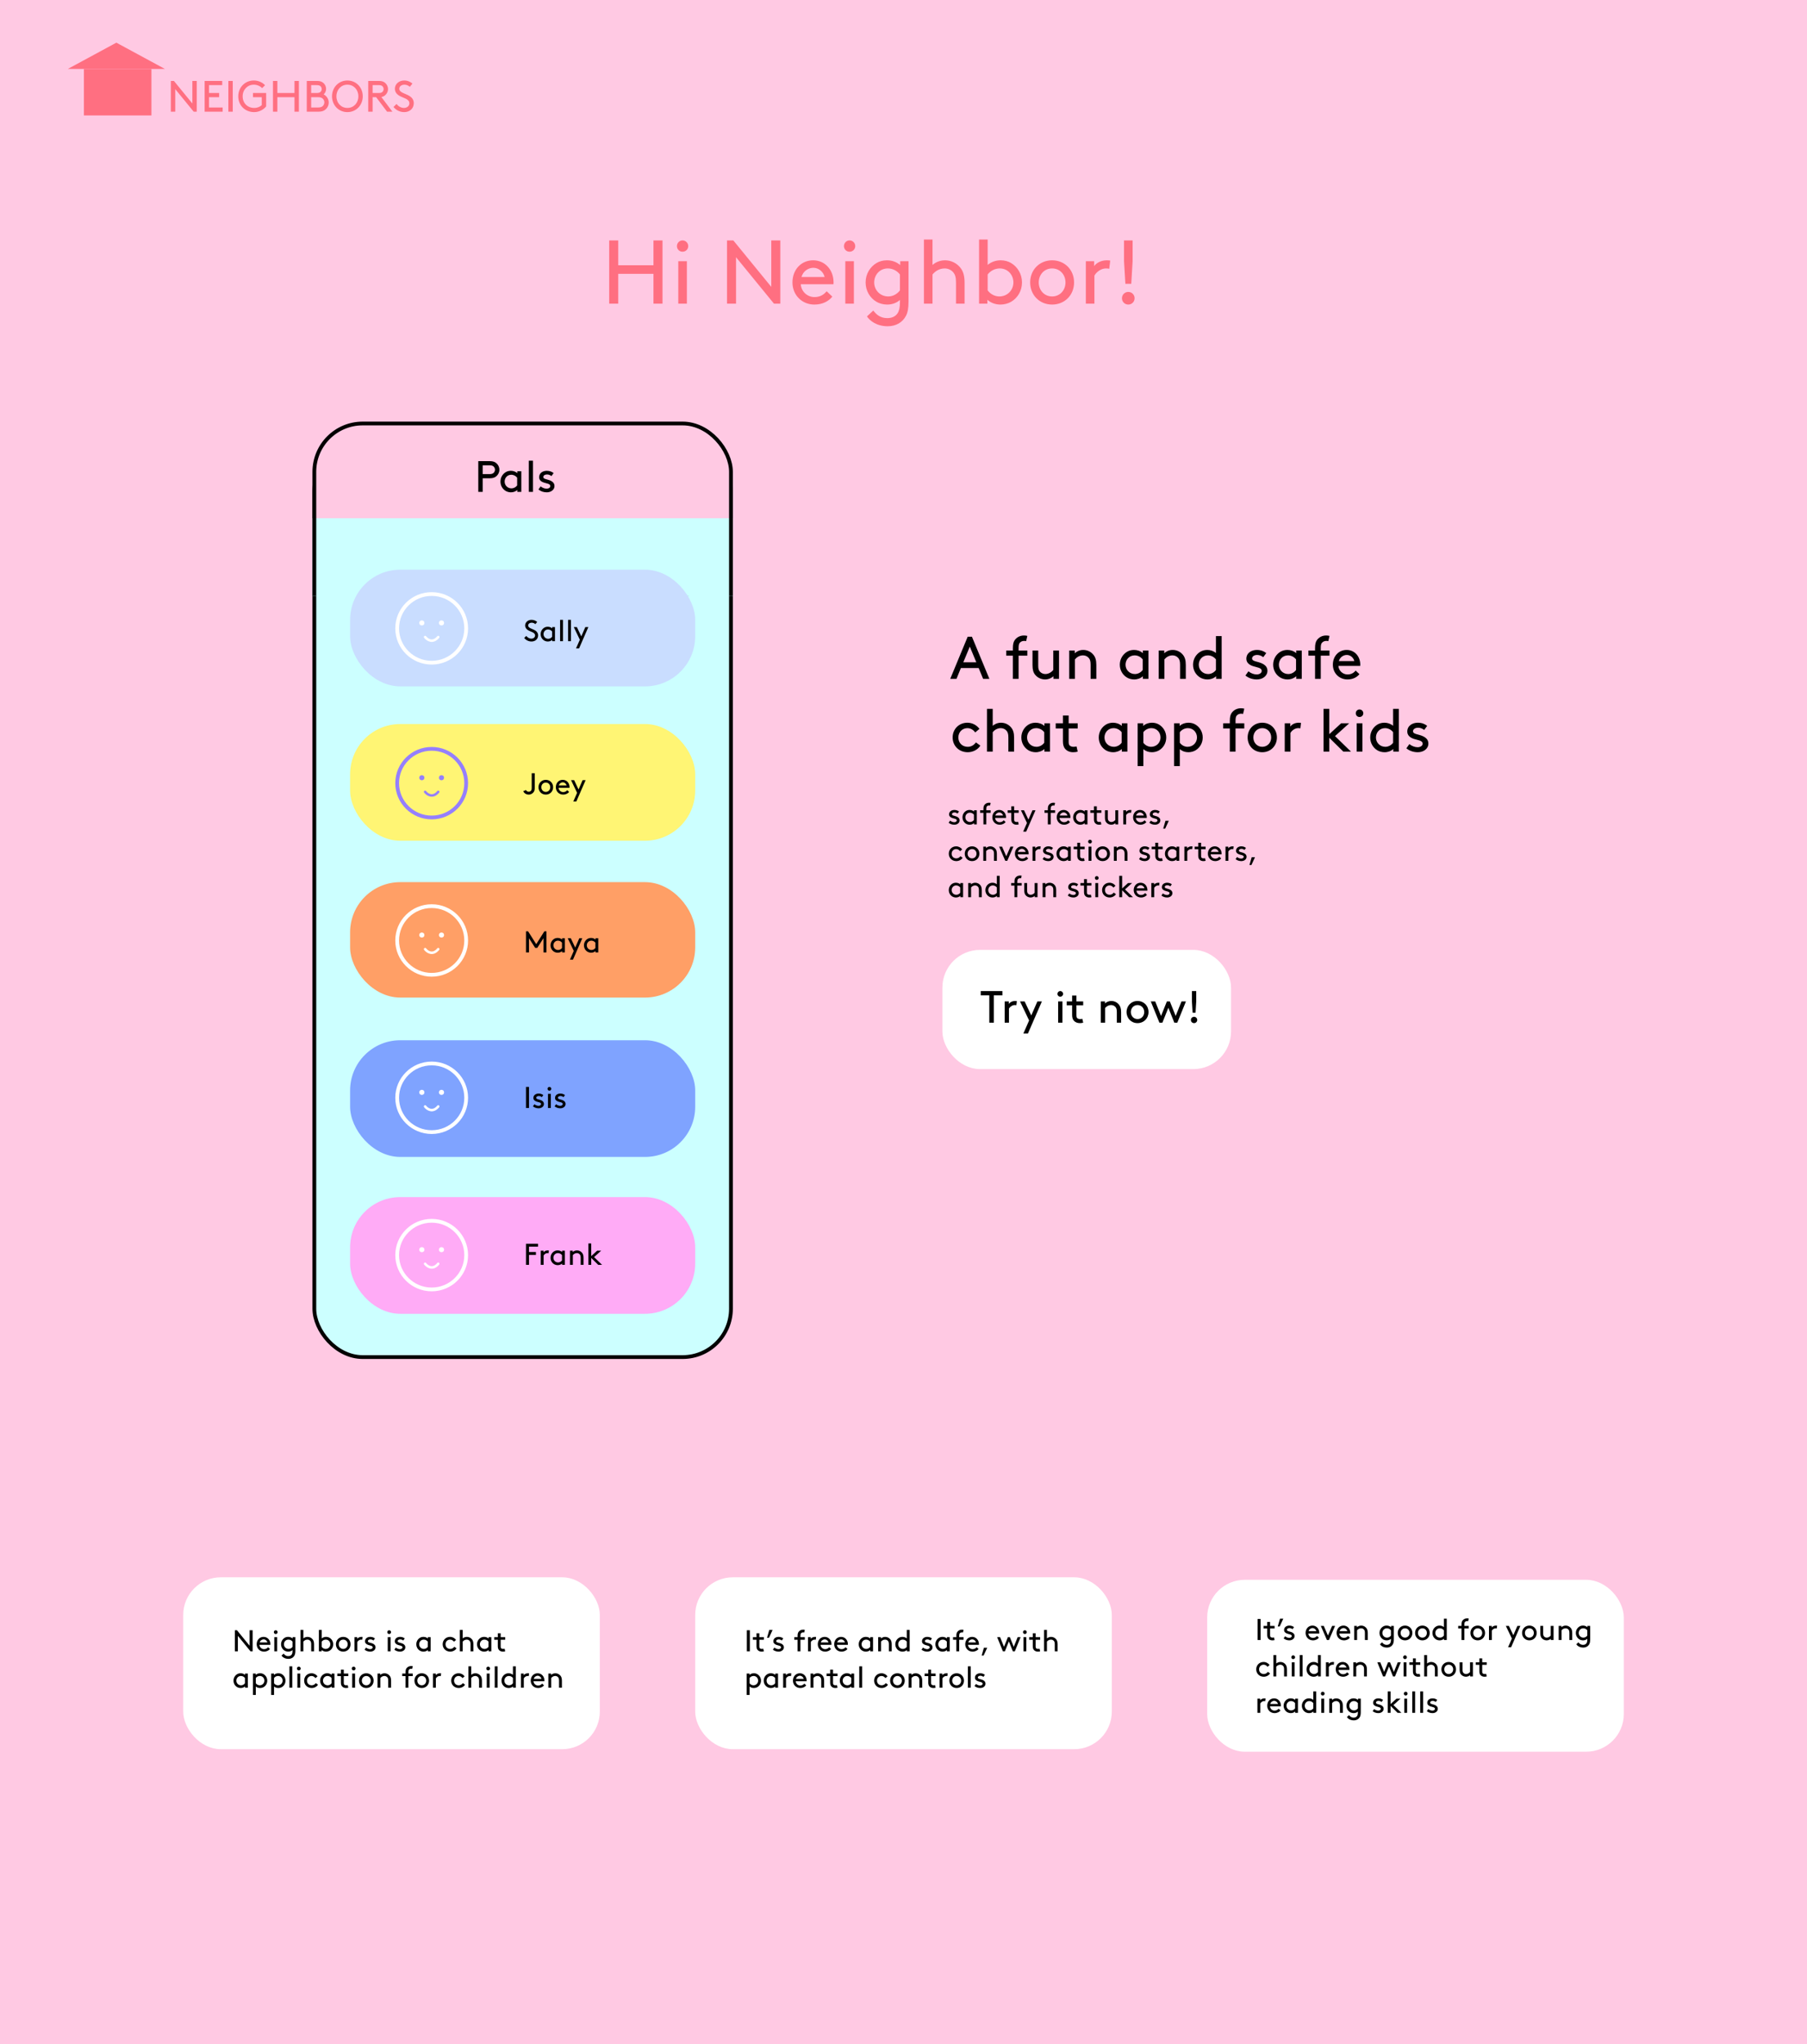 <svg width="1440" height="1629" viewBox="0 0 1440 1629" fill="none" xmlns="http://www.w3.org/2000/svg">
<rect x="0" y="0" width="1440" height="1629" fill="#333333" stroke="none"/>
<g clip-path="url(#clip0)">
<rect width="1440" height="1629" fill="white"/>
<rect width="1440" height="2572" fill="#FFC9E3"/>
<path d="M520.76 242H527.96V191.6H520.76V211.4H492.68V191.6H485.48V242H492.68V218.24H520.76V242ZM540.526 242H547.366V208.16H540.526V242ZM539.446 196.136C539.446 198.656 541.39 200.6 543.91 200.6C546.43 200.6 548.446 198.656 548.446 196.136C548.446 193.616 546.43 191.6 543.91 191.6C541.39 191.6 539.446 193.616 539.446 196.136ZM616.787 242H621.827V191.6H614.627V228.608L584.387 191.6H579.347V242H586.547V204.992L616.787 242ZM664.201 226.52C664.273 225.872 664.273 225.368 664.273 225.08C664.273 215.072 657.433 207.44 648.001 207.44C638.425 207.44 631.513 214.928 631.513 225.08C631.513 235.232 639.145 242.72 649.009 242.72C655.921 242.72 660.745 239.624 663.265 236.384L658.801 232.136C656.857 234.296 654.121 236.744 649.081 236.744C643.177 236.744 638.497 232.208 638.137 226.52H664.201ZM648.217 213.416C652.249 213.416 656.137 216.44 657.145 220.76H638.713C639.865 216.368 643.825 213.416 648.217 213.416ZM673.628 242H680.468V208.16H673.628V242ZM672.548 196.136C672.548 198.656 674.492 200.6 677.012 200.6C679.532 200.6 681.548 198.656 681.548 196.136C681.548 193.616 679.532 191.6 677.012 191.6C674.492 191.6 672.548 193.616 672.548 196.136ZM717.163 239.048V240.92C717.163 245.168 716.515 247.76 715.291 249.632C713.635 252.152 710.755 253.52 707.083 253.52C701.539 253.52 698.371 250.712 695.923 247.472L690.883 252.152C693.043 255.536 698.587 260 707.371 260C714.067 260 719.251 256.904 721.987 251.648C723.355 248.984 724.003 245.6 724.003 240.56V208.16H717.379V211.256C714.283 208.592 710.611 207.44 706.795 207.44C703.627 207.44 700.819 208.232 698.515 209.6C693.403 212.624 689.803 218.312 689.803 225.08C689.803 231.848 693.331 237.464 698.443 240.488C700.747 241.856 703.915 242.72 706.939 242.72C710.971 242.72 714.427 241.424 717.163 239.048ZM717.163 231.416C714.859 234.512 711.331 236.24 707.875 236.24C701.323 236.24 696.643 231.128 696.643 225.08C696.643 219.176 700.963 213.92 707.515 213.92C711.619 213.92 715.075 216.008 717.163 218.744V231.416ZM743.116 190.88H736.276V242H743.116V218.744C745.132 216.296 748.372 213.92 752.836 213.92C755.644 213.92 758.236 215.216 759.82 217.232C761.044 218.744 761.836 220.76 761.836 225.08V242H768.676V225.44C768.676 219.608 767.524 216.152 765.364 213.416C762.484 209.744 758.02 207.44 753.052 207.44C748.372 207.44 744.988 209.528 743.116 211.112V190.88ZM786.846 238.904C789.582 241.352 793.254 242.72 797.286 242.72C800.31 242.72 803.478 241.856 805.782 240.488C810.894 237.464 814.422 231.848 814.422 225.08C814.422 218.312 810.822 212.624 805.71 209.6C803.406 208.232 800.598 207.44 797.43 207.44C793.758 207.44 790.086 208.592 787.062 211.112V190.88H780.222V242H786.846V238.904ZM787.062 218.744C789.15 216.008 792.606 213.92 796.71 213.92C803.262 213.92 807.582 219.176 807.582 225.08C807.582 231.128 802.902 236.24 796.35 236.24C792.894 236.24 789.366 234.512 787.062 231.416V218.744ZM820.935 225.08C820.935 235.16 828.423 242.72 838.431 242.72C848.439 242.72 855.927 235.16 855.927 225.08C855.927 215 848.439 207.44 838.431 207.44C828.423 207.44 820.935 215 820.935 225.08ZM827.775 225.08C827.775 218.888 832.167 213.92 838.431 213.92C844.695 213.92 849.087 218.888 849.087 225.08C849.087 231.272 844.695 236.24 838.431 236.24C832.167 236.24 827.775 231.272 827.775 225.08ZM884.74 207.656C883.948 207.512 882.796 207.44 882.076 207.44C877.108 207.44 873.58 209.744 871.924 212.048V208.16H865.3V242H872.14V219.608C874.012 216.368 877.756 213.92 881.284 213.92C882.364 213.92 883.156 213.992 883.948 214.208L884.74 207.656ZM896.819 226.16H901.499L902.579 208.16V191.6H895.739V208.16L896.819 226.16ZM894.083 237.68C894.083 240.488 896.315 242.72 899.123 242.72C901.931 242.72 904.163 240.488 904.163 237.68C904.163 234.872 901.931 232.64 899.123 232.64C896.315 232.64 894.083 234.872 894.083 237.68Z" fill="#FF6F81"/>
<path d="M154.35 89H156.8V64.5H153.3V82.49L138.6 64.5H136.15V89H139.65V71.01L154.35 89ZM166.584 74.125V67.825H177.084V64.5H163.084V89H177.434V85.675H166.584V77.45H174.634V74.125H166.584ZM181.985 89H185.485V64.5H181.985V89ZM212.095 74.125H201.595V77.45H208.595V83.75C207.3 85.045 205.165 86.025 202.575 86.025C197.36 86.025 193.37 82.28 193.37 76.75C193.37 71.465 197.255 67.475 202.26 67.475C204.885 67.475 207.44 68.665 208.875 70.24L211.22 67.93C209.085 65.585 205.76 64.15 202.26 64.15C195.19 64.15 189.87 69.68 189.87 76.75C189.87 83.995 195.26 89.35 202.575 89.35C206.355 89.35 209.995 87.46 212.095 84.8V74.125ZM234.682 89H238.182V64.5H234.682V74.125H221.032V64.5H217.532V89H221.032V77.45H234.682V89ZM247.965 85.675V77.45H253.285C255.49 77.45 256.54 77.94 257.31 78.71C258.01 79.445 258.465 80.425 258.465 81.545C258.465 82.665 258.01 83.68 257.31 84.415C256.54 85.185 255.49 85.675 253.285 85.675H247.965ZM247.965 74.125V67.825H252.165C254.125 67.825 254.965 68.21 255.525 68.84C256.05 69.4 256.365 70.135 256.365 70.975C256.365 71.815 256.05 72.55 255.525 73.11C254.965 73.74 254.125 74.125 252.165 74.125H247.965ZM253.915 89C256.4 89 258.01 88.405 259.27 87.355C260.915 86.025 261.965 83.96 261.965 81.685C261.965 78.92 260.25 76.4 257.94 75.245C259.095 74.16 259.865 72.55 259.865 70.87C259.865 69.05 259.095 67.37 257.835 66.215C256.68 65.165 255.175 64.5 252.795 64.5H244.465V89H253.915ZM264.586 76.75C264.586 83.89 269.906 89.35 276.836 89.35C283.766 89.35 289.086 83.89 289.086 76.75C289.086 69.61 283.766 64.15 276.836 64.15C269.906 64.15 264.586 69.61 264.586 76.75ZM268.086 76.75C268.086 71.465 271.831 67.475 276.836 67.475C281.841 67.475 285.586 71.465 285.586 76.75C285.586 82.07 281.841 86.025 276.836 86.025C271.831 86.025 268.086 82.07 268.086 76.75ZM299.745 77.45L308.46 89H312.695L303.91 77.31C305.135 77.1 306.01 76.645 306.78 76.015C308.25 74.825 309.195 73.005 309.195 70.975C309.195 68.945 308.25 67.125 306.78 65.935C305.66 65.025 304.26 64.5 302.02 64.5H293.445V89H296.945V77.45H299.745ZM296.945 74.125V67.825H301.845C303.42 67.825 304.225 68.175 304.785 68.735C305.345 69.295 305.695 70.1 305.695 70.975C305.695 71.85 305.345 72.655 304.785 73.215C304.225 73.775 303.42 74.125 301.845 74.125H296.945ZM313.562 85.255C315.732 87.88 318.777 89.35 322.137 89.35C326.407 89.35 329.732 86.55 329.732 82.245C329.732 79.445 328.192 77.73 326.547 76.645C323.397 74.545 318.182 73.88 318.182 70.765C318.182 68.63 320.212 67.475 322.242 67.475C323.782 67.475 325.287 68.035 326.617 69.155L328.682 66.6C327.387 65.515 325.217 64.15 322.102 64.15C317.832 64.15 314.682 67.09 314.682 70.66C314.682 73.215 316.047 74.895 317.797 76.05C321.052 78.185 326.232 78.605 326.232 82.35C326.232 84.555 324.237 86.025 321.962 86.025C319.442 86.025 317.412 84.625 315.977 82.875L313.562 85.255Z" fill="#FF6F81"/>
<rect x="66.867" y="54.964" width="53.807" height="37.036" fill="#FF6F81"/>
<path d="M92.723 34L131.454 54.964H53.992L92.723 34Z" fill="#FF6F81"/>
<rect x="148" y="1259" width="328" height="133" rx="28" fill="white" stroke="white" stroke-width="4"/>
<path d="M199.64 1316H201.32V1299.2H198.92V1311.54L188.84 1299.2H187.16V1316H189.56V1303.66L199.64 1316ZM215.445 1310.84C215.469 1310.62 215.469 1310.46 215.469 1310.36C215.469 1307.02 213.189 1304.48 210.045 1304.48C206.853 1304.48 204.549 1306.98 204.549 1310.36C204.549 1313.74 207.093 1316.24 210.381 1316.24C212.685 1316.24 214.293 1315.21 215.133 1314.13L213.645 1312.71C212.997 1313.43 212.085 1314.25 210.405 1314.25C208.437 1314.25 206.877 1312.74 206.757 1310.84H215.445ZM210.117 1306.47C211.461 1306.47 212.757 1307.48 213.093 1308.92H206.949C207.333 1307.46 208.653 1306.47 210.117 1306.47ZM218.587 1316H220.867V1304.72H218.587V1316ZM218.227 1300.71C218.227 1301.55 218.875 1302.2 219.715 1302.2C220.555 1302.2 221.227 1301.55 221.227 1300.71C221.227 1299.87 220.555 1299.2 219.715 1299.2C218.875 1299.2 218.227 1299.87 218.227 1300.71ZM233.098 1315.02V1315.64C233.098 1317.06 232.882 1317.92 232.474 1318.54C231.922 1319.38 230.962 1319.84 229.738 1319.84C227.89 1319.84 226.834 1318.9 226.018 1317.82L224.338 1319.38C225.058 1320.51 226.906 1322 229.834 1322C232.066 1322 233.794 1320.97 234.706 1319.22C235.162 1318.33 235.378 1317.2 235.378 1315.52V1304.72H233.17V1305.75C232.138 1304.86 230.914 1304.48 229.642 1304.48C228.586 1304.48 227.65 1304.74 226.882 1305.2C225.178 1306.21 223.978 1308.1 223.978 1310.36C223.978 1312.62 225.154 1314.49 226.858 1315.5C227.626 1315.95 228.682 1316.24 229.69 1316.24C231.034 1316.24 232.186 1315.81 233.098 1315.02ZM233.098 1312.47C232.33 1313.5 231.154 1314.08 230.002 1314.08C227.818 1314.08 226.258 1312.38 226.258 1310.36C226.258 1308.39 227.698 1306.64 229.882 1306.64C231.25 1306.64 232.402 1307.34 233.098 1308.25V1312.47ZM241.75 1298.96H239.47V1316H241.75V1308.25C242.422 1307.43 243.502 1306.64 244.99 1306.64C245.926 1306.64 246.79 1307.07 247.318 1307.74C247.726 1308.25 247.99 1308.92 247.99 1310.36V1316H250.27V1310.48C250.27 1308.54 249.886 1307.38 249.166 1306.47C248.206 1305.25 246.718 1304.48 245.062 1304.48C243.502 1304.48 242.374 1305.18 241.75 1305.7V1298.96ZM256.326 1314.97C257.238 1315.78 258.462 1316.24 259.806 1316.24C260.814 1316.24 261.87 1315.95 262.638 1315.5C264.342 1314.49 265.518 1312.62 265.518 1310.36C265.518 1308.1 264.318 1306.21 262.614 1305.2C261.846 1304.74 260.91 1304.48 259.854 1304.48C258.63 1304.48 257.406 1304.86 256.398 1305.7V1298.96H254.118V1316H256.326V1314.97ZM256.398 1308.25C257.094 1307.34 258.246 1306.64 259.614 1306.64C261.798 1306.64 263.238 1308.39 263.238 1310.36C263.238 1312.38 261.678 1314.08 259.494 1314.08C258.342 1314.08 257.166 1313.5 256.398 1312.47V1308.25ZM267.689 1310.36C267.689 1313.72 270.185 1316.24 273.521 1316.24C276.857 1316.24 279.353 1313.72 279.353 1310.36C279.353 1307 276.857 1304.48 273.521 1304.48C270.185 1304.48 267.689 1307 267.689 1310.36ZM269.969 1310.36C269.969 1308.3 271.433 1306.64 273.521 1306.64C275.609 1306.64 277.073 1308.3 277.073 1310.36C277.073 1312.42 275.609 1314.08 273.521 1314.08C271.433 1314.08 269.969 1312.42 269.969 1310.36ZM288.958 1304.55C288.694 1304.5 288.31 1304.48 288.07 1304.48C286.414 1304.48 285.238 1305.25 284.686 1306.02V1304.72H282.478V1316H284.758V1308.54C285.382 1307.46 286.63 1306.64 287.806 1306.64C288.166 1306.64 288.43 1306.66 288.694 1306.74L288.958 1304.55ZM290.515 1314.68C291.763 1315.69 293.275 1316.24 295.075 1316.24C297.283 1316.24 299.275 1314.92 299.275 1312.78C299.275 1310.46 296.947 1309.66 295.171 1309.21C294.043 1308.92 293.155 1308.66 293.155 1307.89C293.155 1307 294.091 1306.47 295.195 1306.47C296.107 1306.47 296.923 1306.83 297.619 1307.36L298.795 1305.73C297.907 1305.01 296.707 1304.48 295.051 1304.48C293.035 1304.48 290.875 1305.58 290.875 1308.01C290.875 1309.59 292.099 1310.46 293.467 1310.91C295.123 1311.46 296.995 1311.54 296.995 1312.83C296.995 1313.72 296.011 1314.25 295.027 1314.25C293.899 1314.25 292.747 1313.82 291.691 1313L290.515 1314.68ZM308.985 1316H311.265V1304.72H308.985V1316ZM308.625 1300.71C308.625 1301.55 309.273 1302.2 310.113 1302.2C310.953 1302.2 311.625 1301.55 311.625 1300.71C311.625 1299.87 310.953 1299.2 310.113 1299.2C309.273 1299.2 308.625 1299.87 308.625 1300.71ZM314.257 1314.68C315.505 1315.69 317.017 1316.24 318.817 1316.24C321.025 1316.24 323.017 1314.92 323.017 1312.78C323.017 1310.46 320.689 1309.66 318.913 1309.21C317.785 1308.92 316.897 1308.66 316.897 1307.89C316.897 1307 317.833 1306.47 318.937 1306.47C319.849 1306.47 320.665 1306.83 321.361 1307.36L322.537 1305.73C321.649 1305.01 320.449 1304.48 318.793 1304.48C316.777 1304.48 314.617 1305.58 314.617 1308.01C314.617 1309.59 315.841 1310.46 317.209 1310.91C318.865 1311.46 320.737 1311.54 320.737 1312.83C320.737 1313.72 319.753 1314.25 318.769 1314.25C317.641 1314.25 316.489 1313.82 315.433 1313L314.257 1314.68ZM340.96 1316H343.168V1304.72H340.96V1305.75C339.928 1304.86 338.704 1304.48 337.432 1304.48C336.376 1304.48 335.44 1304.74 334.672 1305.2C332.968 1306.21 331.768 1308.1 331.768 1310.36C331.768 1312.62 332.944 1314.49 334.648 1315.5C335.416 1315.95 336.472 1316.24 337.48 1316.24C338.824 1316.24 340.048 1315.78 340.96 1314.97V1316ZM340.888 1312.47C340.12 1313.5 338.944 1314.08 337.792 1314.08C335.608 1314.08 334.048 1312.38 334.048 1310.36C334.048 1308.39 335.488 1306.64 337.672 1306.64C339.04 1306.64 340.192 1307.34 340.888 1308.25V1312.47ZM362.056 1312.33C361.336 1313.29 360.28 1314.08 358.792 1314.08C356.632 1314.08 355.048 1312.57 355.048 1310.36C355.048 1308.22 356.608 1306.64 358.648 1306.64C360.088 1306.64 361.144 1307.48 361.768 1308.34L363.448 1306.93C362.392 1305.46 360.616 1304.48 358.648 1304.48C355.264 1304.48 352.768 1307.02 352.768 1310.36C352.768 1313.7 355.312 1316.24 358.792 1316.24C360.856 1316.24 362.872 1315.16 363.807 1313.6L362.056 1312.33ZM368.734 1298.96H366.454V1316H368.734V1308.25C369.406 1307.43 370.486 1306.64 371.974 1306.64C372.91 1306.64 373.774 1307.07 374.302 1307.74C374.71 1308.25 374.974 1308.92 374.974 1310.36V1316H377.254V1310.48C377.254 1308.54 376.87 1307.38 376.15 1306.47C375.19 1305.25 373.702 1304.48 372.046 1304.48C370.486 1304.48 369.358 1305.18 368.734 1305.7V1298.96ZM389.335 1316H391.543V1304.72H389.335V1305.75C388.303 1304.86 387.079 1304.48 385.807 1304.48C384.751 1304.48 383.815 1304.74 383.047 1305.2C381.343 1306.21 380.143 1308.1 380.143 1310.36C380.143 1312.62 381.319 1314.49 383.023 1315.5C383.791 1315.95 384.847 1316.24 385.855 1316.24C387.199 1316.24 388.423 1315.78 389.335 1314.97V1316ZM389.263 1312.47C388.495 1313.5 387.319 1314.08 386.167 1314.08C383.983 1314.08 382.423 1312.38 382.423 1310.36C382.423 1308.39 383.863 1306.64 386.047 1306.64C387.415 1306.64 388.567 1307.34 389.263 1308.25V1312.47ZM402.138 1313.94C401.802 1314.03 401.226 1314.08 400.89 1314.08C400.29 1314.08 399.642 1313.86 399.33 1313.48C399.042 1313.14 398.994 1312.64 398.994 1312.04V1306.76H402.594V1304.72H398.994V1301.6H396.714V1304.72H393.834V1306.76H396.714V1311.92C396.714 1313.14 396.954 1314.18 397.626 1314.92C398.346 1315.74 399.402 1316.24 400.818 1316.24C401.466 1316.24 402.162 1316.14 402.594 1316L402.138 1313.94ZM195.272 1345H197.48V1333.72H195.272V1334.75C194.24 1333.86 193.016 1333.48 191.744 1333.48C190.688 1333.48 189.752 1333.74 188.984 1334.2C187.28 1335.21 186.08 1337.1 186.08 1339.36C186.08 1341.62 187.256 1343.49 188.96 1344.5C189.728 1344.95 190.784 1345.24 191.792 1345.24C193.136 1345.24 194.36 1344.78 195.272 1343.97V1345ZM195.2 1341.47C194.432 1342.5 193.256 1343.08 192.104 1343.08C189.92 1343.08 188.36 1341.38 188.36 1339.36C188.36 1337.39 189.8 1335.64 191.984 1335.64C193.352 1335.64 194.504 1336.34 195.2 1337.25V1341.47ZM203.851 1344.02C204.763 1344.81 205.915 1345.24 207.259 1345.24C208.267 1345.24 209.323 1344.95 210.091 1344.5C211.795 1343.49 212.971 1341.62 212.971 1339.36C212.971 1337.1 211.771 1335.21 210.067 1334.2C209.299 1333.74 208.363 1333.48 207.307 1333.48C206.035 1333.48 204.811 1333.86 203.779 1334.75V1333.72H201.571V1350.76H203.851V1344.02ZM203.851 1337.25C204.547 1336.34 205.699 1335.64 207.067 1335.64C209.251 1335.64 210.691 1337.39 210.691 1339.36C210.691 1341.38 209.131 1343.08 206.947 1343.08C205.795 1343.08 204.619 1342.5 203.851 1341.47V1337.25ZM218.383 1344.02C219.295 1344.81 220.447 1345.24 221.791 1345.24C222.799 1345.24 223.855 1344.95 224.623 1344.5C226.327 1343.49 227.503 1341.62 227.503 1339.36C227.503 1337.1 226.303 1335.21 224.599 1334.2C223.831 1333.74 222.895 1333.48 221.839 1333.48C220.567 1333.48 219.343 1333.86 218.311 1334.75V1333.72H216.103V1350.76H218.383V1344.02ZM218.383 1337.25C219.079 1336.34 220.23 1335.64 221.599 1335.64C223.783 1335.64 225.223 1337.39 225.223 1339.36C225.223 1341.38 223.663 1343.08 221.479 1343.08C220.327 1343.08 219.151 1342.5 218.383 1341.47V1337.25ZM230.634 1345H232.914V1327.96H230.634V1345ZM236.985 1345H239.265V1333.72H236.985V1345ZM236.625 1329.71C236.625 1330.55 237.273 1331.2 238.113 1331.2C238.953 1331.2 239.625 1330.55 239.625 1329.71C239.625 1328.87 238.953 1328.2 238.113 1328.2C237.273 1328.2 236.625 1328.87 236.625 1329.71ZM251.665 1341.33C250.945 1342.29 249.889 1343.08 248.401 1343.08C246.241 1343.08 244.657 1341.57 244.657 1339.36C244.657 1337.22 246.217 1335.64 248.257 1335.64C249.697 1335.64 250.753 1336.48 251.377 1337.34L253.057 1335.93C252.001 1334.46 250.225 1333.48 248.257 1333.48C244.873 1333.48 242.377 1336.02 242.377 1339.36C242.377 1342.7 244.921 1345.24 248.401 1345.24C250.465 1345.24 252.481 1344.16 253.417 1342.6L251.665 1341.33ZM264.295 1345H266.503V1333.72H264.295V1334.75C263.263 1333.86 262.039 1333.48 260.767 1333.48C259.711 1333.48 258.775 1333.74 258.007 1334.2C256.303 1335.21 255.103 1337.1 255.103 1339.36C255.103 1341.62 256.279 1343.49 257.983 1344.5C258.751 1344.95 259.807 1345.24 260.815 1345.24C262.159 1345.24 263.383 1344.78 264.295 1343.97V1345ZM264.223 1341.47C263.455 1342.5 262.279 1343.08 261.127 1343.08C258.943 1343.08 257.383 1341.38 257.383 1339.36C257.383 1337.39 258.823 1335.64 261.007 1335.64C262.375 1335.64 263.527 1336.34 264.223 1337.25V1341.47ZM277.099 1342.94C276.763 1343.03 276.187 1343.08 275.851 1343.08C275.251 1343.08 274.603 1342.86 274.291 1342.48C274.003 1342.14 273.955 1341.64 273.955 1341.04V1335.76H277.555V1333.72H273.955V1330.6H271.675V1333.72H268.795V1335.76H271.675V1340.92C271.675 1342.14 271.915 1343.18 272.587 1343.92C273.307 1344.74 274.363 1345.24 275.779 1345.24C276.427 1345.24 277.123 1345.14 277.555 1345L277.099 1342.94ZM280.673 1345H282.953V1333.72H280.673V1345ZM280.313 1329.71C280.313 1330.55 280.961 1331.2 281.801 1331.2C282.641 1331.2 283.313 1330.55 283.313 1329.71C283.313 1328.87 282.641 1328.2 281.801 1328.2C280.961 1328.2 280.313 1328.87 280.313 1329.71ZM286.064 1339.36C286.064 1342.72 288.56 1345.24 291.896 1345.24C295.232 1345.24 297.728 1342.72 297.728 1339.36C297.728 1336 295.232 1333.48 291.896 1333.48C288.56 1333.48 286.064 1336 286.064 1339.36ZM288.344 1339.36C288.344 1337.3 289.808 1335.64 291.896 1335.64C293.984 1335.64 295.448 1337.3 295.448 1339.36C295.448 1341.42 293.984 1343.08 291.896 1343.08C289.808 1343.08 288.344 1341.42 288.344 1339.36ZM303.061 1333.72H300.853V1345H303.133V1337.25C303.805 1336.43 304.885 1335.64 306.373 1335.64C307.309 1335.64 308.173 1336.07 308.701 1336.74C309.109 1337.25 309.373 1337.92 309.373 1339.36V1345H311.653V1339.48C311.653 1337.54 311.269 1336.38 310.549 1335.47C309.589 1334.25 308.101 1333.48 306.445 1333.48C304.812 1333.48 303.661 1334.22 303.061 1334.8V1333.72ZM328.93 1327.89C328.618 1327.79 328.066 1327.72 327.586 1327.72C326.05 1327.72 324.706 1328.42 323.89 1329.59C323.386 1330.31 323.17 1331.25 323.17 1332.76V1333.72H320.53V1335.76H323.17V1345H325.45V1335.76H328.93V1333.72H325.45V1332.69C325.45 1331.66 325.57 1331.08 325.882 1330.67C326.266 1330.17 326.962 1329.88 327.61 1329.88C327.922 1329.88 328.282 1329.93 328.45 1329.98L328.93 1327.89ZM330.268 1339.36C330.268 1342.72 332.764 1345.24 336.1 1345.24C339.436 1345.24 341.932 1342.72 341.932 1339.36C341.932 1336 339.436 1333.48 336.1 1333.48C332.764 1333.48 330.268 1336 330.268 1339.36ZM332.548 1339.36C332.548 1337.3 334.012 1335.64 336.1 1335.64C338.188 1335.64 339.652 1337.3 339.652 1339.36C339.652 1341.42 338.188 1343.08 336.1 1343.08C334.012 1343.08 332.548 1341.42 332.548 1339.36ZM351.536 1333.55C351.272 1333.5 350.888 1333.48 350.648 1333.48C348.992 1333.48 347.816 1334.25 347.264 1335.02V1333.72H345.056V1345H347.336V1337.54C347.96 1336.46 349.208 1335.64 350.384 1335.64C350.744 1335.64 351.008 1335.66 351.272 1335.74L351.536 1333.55ZM368.852 1341.33C368.132 1342.29 367.076 1343.08 365.588 1343.08C363.428 1343.08 361.844 1341.57 361.844 1339.36C361.844 1337.22 363.404 1335.64 365.444 1335.64C366.884 1335.64 367.94 1336.48 368.564 1337.34L370.244 1335.93C369.188 1334.46 367.412 1333.48 365.444 1333.48C362.06 1333.48 359.564 1336.02 359.564 1339.36C359.564 1342.7 362.108 1345.24 365.588 1345.24C367.652 1345.24 369.668 1344.16 370.604 1342.6L368.852 1341.33ZM375.531 1327.96H373.251V1345H375.531V1337.25C376.203 1336.43 377.283 1335.64 378.771 1335.64C379.707 1335.64 380.571 1336.07 381.099 1336.74C381.507 1337.25 381.771 1337.92 381.771 1339.36V1345H384.051V1339.48C384.051 1337.54 383.667 1336.38 382.947 1335.47C381.987 1334.25 380.499 1333.48 378.843 1333.48C377.283 1333.48 376.155 1334.18 375.531 1334.7V1327.96ZM387.899 1345H390.179V1333.72H387.899V1345ZM387.539 1329.71C387.539 1330.55 388.187 1331.2 389.027 1331.2C389.867 1331.2 390.539 1330.55 390.539 1329.71C390.539 1328.87 389.867 1328.2 389.027 1328.2C388.187 1328.2 387.539 1328.87 387.539 1329.71ZM394.251 1345H396.531V1327.96H394.251V1345ZM408.835 1345H411.043V1327.96H408.763V1334.7C407.755 1333.86 406.531 1333.48 405.307 1333.48C404.251 1333.48 403.315 1333.74 402.547 1334.2C400.843 1335.21 399.643 1337.1 399.643 1339.36C399.643 1341.62 400.819 1343.49 402.523 1344.5C403.291 1344.95 404.347 1345.24 405.355 1345.24C406.699 1345.24 407.923 1344.78 408.835 1343.97V1345ZM408.763 1341.47C407.995 1342.5 406.819 1343.08 405.667 1343.08C403.483 1343.08 401.923 1341.38 401.923 1339.36C401.923 1337.39 403.363 1335.64 405.547 1335.64C406.915 1335.64 408.067 1336.34 408.763 1337.25V1341.47ZM421.614 1333.55C421.35 1333.5 420.966 1333.48 420.726 1333.48C419.07 1333.48 417.894 1334.25 417.342 1335.02V1333.72H415.134V1345H417.414V1337.54C418.038 1336.46 419.286 1335.64 420.462 1335.64C420.822 1335.64 421.086 1335.66 421.35 1335.74L421.614 1333.55ZM433.835 1339.84C433.859 1339.62 433.859 1339.46 433.859 1339.36C433.859 1336.02 431.579 1333.48 428.435 1333.48C425.243 1333.48 422.939 1335.98 422.939 1339.36C422.939 1342.74 425.483 1345.24 428.771 1345.24C431.075 1345.24 432.683 1344.21 433.523 1343.13L432.035 1341.71C431.387 1342.43 430.475 1343.25 428.795 1343.25C426.827 1343.25 425.267 1341.74 425.147 1339.84H433.835ZM428.507 1335.47C429.851 1335.47 431.147 1336.48 431.483 1337.92H425.339C425.723 1336.46 427.043 1335.47 428.507 1335.47ZM439.186 1333.72H436.978V1345H439.258V1337.25C439.93 1336.43 441.01 1335.64 442.498 1335.64C443.434 1335.64 444.298 1336.07 444.826 1336.74C445.234 1337.25 445.498 1337.92 445.498 1339.36V1345H447.778V1339.48C447.778 1337.54 447.394 1336.38 446.674 1335.47C445.714 1334.25 444.226 1333.48 442.57 1333.48C440.938 1333.48 439.786 1334.22 439.186 1334.8V1333.72Z" fill="black"/>
<rect x="556" y="1259" width="328" height="133" rx="28" fill="white" stroke="white" stroke-width="4"/>
<path d="M595.16 1316H597.56V1299.2H595.16V1316ZM608.271 1313.94C607.935 1314.03 607.359 1314.08 607.023 1314.08C606.423 1314.08 605.775 1313.86 605.463 1313.48C605.175 1313.14 605.127 1312.64 605.127 1312.04V1306.76H608.727V1304.72H605.127V1301.6H602.847V1304.72H599.967V1306.76H602.847V1311.92C602.847 1313.14 603.087 1314.18 603.759 1314.92C604.479 1315.74 605.535 1316.24 606.951 1316.24C607.599 1316.24 608.295 1316.14 608.727 1316L608.271 1313.94ZM613.039 1298.96L611.239 1305.2H612.799L615.679 1298.96H613.039ZM615.921 1314.68C617.169 1315.69 618.681 1316.24 620.481 1316.24C622.689 1316.24 624.681 1314.92 624.681 1312.78C624.681 1310.46 622.353 1309.66 620.577 1309.21C619.449 1308.92 618.561 1308.66 618.561 1307.89C618.561 1307 619.497 1306.47 620.601 1306.47C621.513 1306.47 622.329 1306.83 623.025 1307.36L624.201 1305.73C623.313 1305.01 622.113 1304.48 620.457 1304.48C618.441 1304.48 616.281 1305.58 616.281 1308.01C616.281 1309.59 617.505 1310.46 618.873 1310.91C620.529 1311.46 622.401 1311.54 622.401 1312.83C622.401 1313.72 621.417 1314.25 620.433 1314.25C619.305 1314.25 618.153 1313.82 617.097 1313L615.921 1314.68ZM641.352 1298.89C641.04 1298.79 640.488 1298.72 640.008 1298.72C638.472 1298.72 637.128 1299.42 636.312 1300.59C635.808 1301.31 635.592 1302.25 635.592 1303.76V1304.72H632.952V1306.76H635.592V1316H637.872V1306.76H641.352V1304.72H637.872V1303.69C637.872 1302.66 637.992 1302.08 638.304 1301.67C638.688 1301.17 639.384 1300.88 640.032 1300.88C640.344 1300.88 640.704 1300.93 640.872 1300.98L641.352 1298.89ZM650.364 1304.55C650.1 1304.5 649.716 1304.48 649.476 1304.48C647.82 1304.48 646.644 1305.25 646.092 1306.02V1304.72H643.884V1316H646.164V1308.54C646.788 1307.46 648.036 1306.64 649.212 1306.64C649.572 1306.64 649.836 1306.66 650.1 1306.74L650.364 1304.55ZM662.585 1310.84C662.609 1310.62 662.609 1310.46 662.609 1310.36C662.609 1307.02 660.329 1304.48 657.185 1304.48C653.993 1304.48 651.689 1306.98 651.689 1310.36C651.689 1313.74 654.233 1316.24 657.521 1316.24C659.825 1316.24 661.433 1315.21 662.273 1314.13L660.785 1312.71C660.137 1313.43 659.225 1314.25 657.545 1314.25C655.577 1314.25 654.017 1312.74 653.897 1310.84H662.585ZM657.257 1306.47C658.601 1306.47 659.897 1307.48 660.233 1308.92H654.089C654.473 1307.46 655.793 1306.47 657.257 1306.47ZM675.664 1310.84C675.688 1310.62 675.688 1310.46 675.688 1310.36C675.688 1307.02 673.408 1304.48 670.264 1304.48C667.072 1304.48 664.768 1306.98 664.768 1310.36C664.768 1313.74 667.312 1316.24 670.6 1316.24C672.904 1316.24 674.512 1315.21 675.352 1314.13L673.864 1312.71C673.216 1313.43 672.304 1314.25 670.624 1314.25C668.656 1314.25 667.096 1312.74 666.976 1310.84H675.664ZM670.336 1306.47C671.68 1306.47 672.976 1307.48 673.312 1308.92H667.168C667.552 1307.46 668.872 1306.47 670.336 1306.47ZM693.506 1316H695.714V1304.72H693.506V1305.75C692.474 1304.86 691.25 1304.48 689.978 1304.48C688.922 1304.48 687.986 1304.74 687.218 1305.2C685.514 1306.21 684.314 1308.1 684.314 1310.36C684.314 1312.62 685.49 1314.49 687.194 1315.5C687.962 1315.95 689.018 1316.24 690.026 1316.24C691.37 1316.24 692.594 1315.78 693.506 1314.97V1316ZM693.434 1312.47C692.666 1313.5 691.49 1314.08 690.338 1314.08C688.154 1314.08 686.594 1312.38 686.594 1310.36C686.594 1308.39 688.034 1306.64 690.218 1306.64C691.586 1306.64 692.738 1307.34 693.434 1308.25V1312.47ZM702.014 1304.72H699.806V1316H702.086V1308.25C702.758 1307.43 703.838 1306.64 705.326 1306.64C706.262 1306.64 707.126 1307.07 707.654 1307.74C708.062 1308.25 708.326 1308.92 708.326 1310.36V1316H710.606V1310.48C710.606 1308.54 710.222 1307.38 709.502 1306.47C708.542 1305.25 707.054 1304.48 705.398 1304.48C703.766 1304.48 702.614 1305.22 702.014 1305.8V1304.72ZM722.686 1316H724.894V1298.96H722.614V1305.7C721.606 1304.86 720.382 1304.48 719.158 1304.48C718.102 1304.48 717.166 1304.74 716.398 1305.2C714.694 1306.21 713.494 1308.1 713.494 1310.36C713.494 1312.62 714.67 1314.49 716.374 1315.5C717.142 1315.95 718.198 1316.24 719.206 1316.24C720.55 1316.24 721.774 1315.78 722.686 1314.97V1316ZM722.614 1312.47C721.846 1313.5 720.67 1314.08 719.518 1314.08C717.334 1314.08 715.774 1312.38 715.774 1310.36C715.774 1308.39 717.214 1306.64 719.398 1306.64C720.766 1306.64 721.918 1307.34 722.614 1308.25V1312.47ZM734.374 1314.68C735.622 1315.69 737.134 1316.24 738.934 1316.24C741.142 1316.24 743.134 1314.92 743.134 1312.78C743.134 1310.46 740.806 1309.66 739.03 1309.21C737.902 1308.92 737.014 1308.66 737.014 1307.89C737.014 1307 737.95 1306.47 739.054 1306.47C739.966 1306.47 740.782 1306.83 741.478 1307.36L742.654 1305.73C741.766 1305.01 740.566 1304.48 738.91 1304.48C736.894 1304.48 734.734 1305.58 734.734 1308.01C734.734 1309.59 735.958 1310.46 737.326 1310.91C738.982 1311.46 740.854 1311.54 740.854 1312.83C740.854 1313.72 739.87 1314.25 738.886 1314.25C737.758 1314.25 736.606 1313.82 735.55 1313L734.374 1314.68ZM754.608 1316H756.816V1304.72H754.608V1305.75C753.576 1304.86 752.352 1304.48 751.08 1304.48C750.024 1304.48 749.088 1304.74 748.32 1305.2C746.616 1306.21 745.416 1308.1 745.416 1310.36C745.416 1312.62 746.592 1314.49 748.296 1315.5C749.064 1315.95 750.12 1316.24 751.128 1316.24C752.472 1316.24 753.696 1315.78 754.608 1314.97V1316ZM754.536 1312.47C753.768 1313.5 752.592 1314.08 751.44 1314.08C749.256 1314.08 747.696 1312.38 747.696 1310.36C747.696 1308.39 749.136 1306.64 751.32 1306.64C752.688 1306.64 753.84 1307.34 754.536 1308.25V1312.47ZM767.867 1298.89C767.555 1298.79 767.003 1298.72 766.523 1298.72C764.987 1298.72 763.643 1299.42 762.827 1300.59C762.323 1301.31 762.107 1302.25 762.107 1303.76V1304.72H759.467V1306.76H762.107V1316H764.387V1306.76H767.867V1304.72H764.387V1303.69C764.387 1302.66 764.507 1302.08 764.819 1301.67C765.203 1301.17 765.899 1300.88 766.547 1300.88C766.859 1300.88 767.219 1300.93 767.387 1300.98L767.867 1298.89ZM780.101 1310.84C780.125 1310.62 780.125 1310.46 780.125 1310.36C780.125 1307.02 777.845 1304.48 774.701 1304.48C771.509 1304.48 769.205 1306.98 769.205 1310.36C769.205 1313.74 771.749 1316.24 775.037 1316.24C777.341 1316.24 778.949 1315.21 779.789 1314.13L778.301 1312.71C777.653 1313.43 776.741 1314.25 775.061 1314.25C773.093 1314.25 771.533 1312.74 771.413 1310.84H780.101ZM774.773 1306.47C776.117 1306.47 777.413 1307.48 777.749 1308.92H771.605C771.989 1307.46 773.309 1306.47 774.773 1306.47ZM784.083 1313.12L782.283 1319.36H783.843L786.723 1313.12H784.083ZM803.182 1304.72L800.086 1312.42L796.99 1304.72H794.638L799.222 1316H800.806L803.974 1308.08L807.142 1316H808.726L813.31 1304.72H810.958L807.862 1312.42L804.766 1304.72H803.182ZM815.587 1316H817.867V1304.72H815.587V1316ZM815.227 1300.71C815.227 1301.55 815.875 1302.2 816.715 1302.2C817.555 1302.2 818.227 1301.55 818.227 1300.71C818.227 1299.87 817.555 1299.2 816.715 1299.2C815.875 1299.2 815.227 1299.87 815.227 1300.71ZM828.442 1313.94C828.106 1314.03 827.53 1314.08 827.194 1314.08C826.594 1314.08 825.946 1313.86 825.634 1313.48C825.346 1313.14 825.298 1312.64 825.298 1312.04V1306.76H828.898V1304.72H825.298V1301.6H823.018V1304.72H820.138V1306.76H823.018V1311.92C823.018 1313.14 823.258 1314.18 823.93 1314.92C824.65 1315.74 825.706 1316.24 827.122 1316.24C827.77 1316.24 828.466 1316.14 828.898 1316L828.442 1313.94ZM834.297 1298.96H832.017V1316H834.297V1308.25C834.969 1307.43 836.049 1306.64 837.537 1306.64C838.473 1306.64 839.337 1307.07 839.865 1307.74C840.273 1308.25 840.537 1308.92 840.537 1310.36V1316H842.817V1310.48C842.817 1308.54 842.433 1307.38 841.713 1306.47C840.753 1305.25 839.265 1304.48 837.609 1304.48C836.049 1304.48 834.921 1305.18 834.297 1305.7V1298.96ZM597.32 1344.02C598.232 1344.81 599.384 1345.24 600.728 1345.24C601.736 1345.24 602.792 1344.95 603.56 1344.5C605.264 1343.49 606.44 1341.62 606.44 1339.36C606.44 1337.1 605.24 1335.21 603.536 1334.2C602.768 1333.74 601.832 1333.48 600.776 1333.48C599.504 1333.48 598.28 1333.86 597.248 1334.75V1333.72H595.04V1350.76H597.32V1344.02ZM597.32 1337.25C598.016 1336.34 599.168 1335.64 600.536 1335.64C602.72 1335.64 604.16 1337.39 604.16 1339.36C604.16 1341.38 602.6 1343.08 600.416 1343.08C599.264 1343.08 598.088 1342.5 597.32 1341.47V1337.25ZM617.803 1345H620.011V1333.72H617.803V1334.75C616.771 1333.86 615.547 1333.48 614.275 1333.48C613.219 1333.48 612.283 1333.74 611.515 1334.2C609.811 1335.21 608.611 1337.1 608.611 1339.36C608.611 1341.62 609.787 1343.49 611.491 1344.5C612.259 1344.95 613.315 1345.24 614.323 1345.24C615.667 1345.24 616.891 1344.78 617.803 1343.97V1345ZM617.731 1341.47C616.963 1342.5 615.787 1343.08 614.635 1343.08C612.451 1343.08 610.891 1341.38 610.891 1339.36C610.891 1337.39 612.331 1335.64 614.515 1335.64C615.883 1335.64 617.035 1336.34 617.731 1337.25V1341.47ZM630.583 1333.55C630.319 1333.5 629.935 1333.48 629.695 1333.48C628.039 1333.48 626.863 1334.25 626.311 1335.02V1333.72H624.103V1345H626.383V1337.54C627.007 1336.46 628.255 1335.64 629.431 1335.64C629.791 1335.64 630.055 1335.66 630.319 1335.74L630.583 1333.55ZM642.804 1339.84C642.828 1339.62 642.828 1339.46 642.828 1339.36C642.828 1336.02 640.548 1333.48 637.404 1333.48C634.212 1333.48 631.908 1335.98 631.908 1339.36C631.908 1342.74 634.452 1345.24 637.74 1345.24C640.044 1345.24 641.652 1344.21 642.492 1343.13L641.004 1341.71C640.356 1342.43 639.444 1343.25 637.764 1343.25C635.796 1343.25 634.236 1341.74 634.116 1339.84H642.804ZM637.476 1335.47C638.82 1335.47 640.116 1336.48 640.452 1337.92H634.308C634.692 1336.46 636.012 1335.47 637.476 1335.47ZM648.154 1333.72H645.946V1345H648.226V1337.25C648.898 1336.43 649.978 1335.64 651.466 1335.64C652.402 1335.64 653.266 1336.07 653.794 1336.74C654.202 1337.25 654.466 1337.92 654.466 1339.36V1345H656.746V1339.48C656.746 1337.54 656.362 1336.38 655.642 1335.47C654.682 1334.25 653.194 1333.48 651.538 1333.48C649.906 1333.48 648.754 1334.22 648.154 1334.8V1333.72ZM666.982 1342.94C666.646 1343.03 666.07 1343.08 665.734 1343.08C665.134 1343.08 664.486 1342.86 664.174 1342.48C663.886 1342.14 663.838 1341.64 663.838 1341.04V1335.76H667.438V1333.72H663.838V1330.6H661.558V1333.72H658.678V1335.76H661.558V1340.92C661.558 1342.14 661.798 1343.18 662.47 1343.92C663.19 1344.74 664.246 1345.24 665.662 1345.24C666.31 1345.24 667.006 1345.14 667.438 1345L666.982 1342.94ZM678.436 1345H680.644V1333.72H678.436V1334.75C677.404 1333.86 676.18 1333.48 674.908 1333.48C673.852 1333.48 672.916 1333.74 672.148 1334.2C670.444 1335.21 669.244 1337.1 669.244 1339.36C669.244 1341.62 670.42 1343.49 672.124 1344.5C672.892 1344.95 673.948 1345.24 674.956 1345.24C676.3 1345.24 677.524 1344.78 678.436 1343.97V1345ZM678.364 1341.47C677.596 1342.5 676.42 1343.08 675.268 1343.08C673.084 1343.08 671.524 1341.38 671.524 1339.36C671.524 1337.39 672.964 1335.64 675.148 1335.64C676.516 1335.64 677.668 1336.34 678.364 1337.25V1341.47ZM684.735 1345H687.015V1327.96H684.735V1345ZM705.884 1341.33C705.164 1342.29 704.108 1343.08 702.62 1343.08C700.46 1343.08 698.876 1341.57 698.876 1339.36C698.876 1337.22 700.436 1335.64 702.476 1335.64C703.916 1335.64 704.972 1336.48 705.596 1337.34L707.276 1335.93C706.22 1334.46 704.444 1333.48 702.476 1333.48C699.092 1333.48 696.596 1336.02 696.596 1339.36C696.596 1342.7 699.14 1345.24 702.62 1345.24C704.684 1345.24 706.7 1344.16 707.636 1342.6L705.884 1341.33ZM709.322 1339.36C709.322 1342.72 711.818 1345.24 715.154 1345.24C718.49 1345.24 720.986 1342.72 720.986 1339.36C720.986 1336 718.49 1333.48 715.154 1333.48C711.818 1333.48 709.322 1336 709.322 1339.36ZM711.602 1339.36C711.602 1337.3 713.066 1335.64 715.154 1335.64C717.242 1335.64 718.706 1337.3 718.706 1339.36C718.706 1341.42 717.242 1343.08 715.154 1343.08C713.066 1343.08 711.602 1341.42 711.602 1339.36ZM726.318 1333.72H724.11V1345H726.39V1337.25C727.062 1336.43 728.142 1335.64 729.63 1335.64C730.566 1335.64 731.43 1336.07 731.958 1336.74C732.366 1337.25 732.63 1337.92 732.63 1339.36V1345H734.91V1339.48C734.91 1337.54 734.526 1336.38 733.806 1335.47C732.846 1334.25 731.358 1333.48 729.702 1333.48C728.07 1333.48 726.918 1334.22 726.318 1334.8V1333.72ZM745.146 1342.94C744.81 1343.03 744.234 1343.08 743.898 1343.08C743.298 1343.08 742.65 1342.86 742.338 1342.48C742.05 1342.14 742.002 1341.64 742.002 1341.04V1335.76H745.602V1333.72H742.002V1330.6H739.722V1333.72H736.842V1335.76H739.722V1340.92C739.722 1342.14 739.962 1343.18 740.634 1343.92C741.354 1344.74 742.41 1345.24 743.826 1345.24C744.474 1345.24 745.17 1345.14 745.602 1345L745.146 1342.94ZM755.2 1333.55C754.936 1333.5 754.552 1333.48 754.312 1333.48C752.656 1333.48 751.48 1334.25 750.928 1335.02V1333.72H748.72V1345H751V1337.54C751.624 1336.46 752.872 1335.64 754.048 1335.64C754.408 1335.64 754.672 1335.66 754.936 1335.74L755.2 1333.55ZM756.525 1339.36C756.525 1342.72 759.021 1345.24 762.357 1345.24C765.693 1345.24 768.189 1342.72 768.189 1339.36C768.189 1336 765.693 1333.48 762.357 1333.48C759.021 1333.48 756.525 1336 756.525 1339.36ZM758.805 1339.36C758.805 1337.3 760.269 1335.64 762.357 1335.64C764.445 1335.64 765.909 1337.3 765.909 1339.36C765.909 1341.42 764.445 1343.08 762.357 1343.08C760.269 1343.08 758.805 1341.42 758.805 1339.36ZM771.313 1345H773.593V1327.96H771.313V1345ZM776.585 1343.68C777.833 1344.69 779.345 1345.24 781.145 1345.24C783.353 1345.24 785.345 1343.92 785.345 1341.78C785.345 1339.46 783.017 1338.66 781.241 1338.21C780.113 1337.92 779.225 1337.66 779.225 1336.89C779.225 1336 780.161 1335.47 781.265 1335.47C782.177 1335.47 782.993 1335.83 783.689 1336.36L784.865 1334.73C783.977 1334.01 782.777 1333.48 781.121 1333.48C779.105 1333.48 776.945 1334.58 776.945 1337.01C776.945 1338.59 778.169 1339.46 779.537 1339.91C781.193 1340.46 783.065 1340.54 783.065 1341.83C783.065 1342.72 782.081 1343.25 781.097 1343.25C779.969 1343.25 778.817 1342.82 777.761 1342L776.585 1343.68Z" fill="black"/>
<rect x="964" y="1261" width="328" height="133" rx="28" fill="white" stroke="white" stroke-width="4"/>
<path d="M1002.16 1307H1004.56V1290.2H1002.16V1307ZM1015.27 1304.94C1014.93 1305.03 1014.36 1305.08 1014.02 1305.08C1013.42 1305.08 1012.77 1304.86 1012.46 1304.48C1012.17 1304.14 1012.13 1303.64 1012.13 1303.04V1297.76H1015.73V1295.72H1012.13V1292.6H1009.85V1295.72H1006.97V1297.76H1009.85V1302.92C1009.85 1304.14 1010.09 1305.18 1010.76 1305.92C1011.48 1306.74 1012.53 1307.24 1013.95 1307.24C1014.6 1307.24 1015.29 1307.14 1015.73 1307L1015.27 1304.94ZM1020.04 1289.96L1018.24 1296.2H1019.8L1022.68 1289.96H1020.04ZM1022.92 1305.68C1024.17 1306.69 1025.68 1307.24 1027.48 1307.24C1029.69 1307.24 1031.68 1305.92 1031.68 1303.78C1031.68 1301.46 1029.35 1300.66 1027.58 1300.21C1026.45 1299.92 1025.56 1299.66 1025.56 1298.89C1025.56 1298 1026.5 1297.47 1027.6 1297.47C1028.51 1297.47 1029.33 1297.83 1030.02 1298.36L1031.2 1296.73C1030.31 1296.01 1029.11 1295.48 1027.46 1295.48C1025.44 1295.48 1023.28 1296.58 1023.28 1299.01C1023.28 1300.59 1024.5 1301.46 1025.87 1301.91C1027.53 1302.46 1029.4 1302.54 1029.4 1303.83C1029.4 1304.72 1028.42 1305.25 1027.43 1305.25C1026.3 1305.25 1025.15 1304.82 1024.1 1304L1022.92 1305.68ZM1051.33 1301.84C1051.35 1301.62 1051.35 1301.46 1051.35 1301.36C1051.35 1298.02 1049.07 1295.48 1045.93 1295.48C1042.74 1295.48 1040.43 1297.98 1040.43 1301.36C1040.43 1304.74 1042.98 1307.24 1046.26 1307.24C1048.57 1307.24 1050.18 1306.21 1051.02 1305.13L1049.53 1303.71C1048.88 1304.43 1047.97 1305.25 1046.29 1305.25C1044.32 1305.25 1042.76 1303.74 1042.64 1301.84H1051.33ZM1046 1297.47C1047.34 1297.47 1048.64 1298.48 1048.98 1299.92H1042.83C1043.22 1298.46 1044.54 1297.47 1046 1297.47ZM1057.45 1307H1059.03L1063.93 1295.72H1061.58L1058.24 1303.4L1054.9 1295.72H1052.55L1057.45 1307ZM1076.03 1301.84C1076.05 1301.62 1076.05 1301.46 1076.05 1301.36C1076.05 1298.02 1073.77 1295.48 1070.63 1295.48C1067.44 1295.48 1065.13 1297.98 1065.13 1301.36C1065.13 1304.74 1067.68 1307.24 1070.97 1307.24C1073.27 1307.24 1074.88 1306.21 1075.72 1305.13L1074.23 1303.71C1073.58 1304.43 1072.67 1305.25 1070.99 1305.25C1069.02 1305.25 1067.46 1303.74 1067.34 1301.84H1076.03ZM1070.7 1297.47C1072.05 1297.47 1073.34 1298.48 1073.68 1299.92H1067.53C1067.92 1298.46 1069.24 1297.47 1070.7 1297.47ZM1081.38 1295.72H1079.17V1307H1081.45V1299.25C1082.12 1298.43 1083.2 1297.64 1084.69 1297.64C1085.63 1297.64 1086.49 1298.07 1087.02 1298.74C1087.43 1299.25 1087.69 1299.92 1087.69 1301.36V1307H1089.97V1301.48C1089.97 1299.54 1089.59 1298.38 1088.87 1297.47C1087.91 1296.25 1086.42 1295.48 1084.76 1295.48C1083.13 1295.48 1081.98 1296.22 1081.38 1296.8V1295.72ZM1108.45 1306.02V1306.64C1108.45 1308.06 1108.23 1308.92 1107.83 1309.54C1107.27 1310.38 1106.31 1310.84 1105.09 1310.84C1103.24 1310.84 1102.19 1309.9 1101.37 1308.82L1099.69 1310.38C1100.41 1311.51 1102.26 1313 1105.19 1313C1107.42 1313 1109.15 1311.97 1110.06 1310.22C1110.51 1309.33 1110.73 1308.2 1110.73 1306.52V1295.72H1108.52V1296.75C1107.49 1295.86 1106.27 1295.48 1104.99 1295.48C1103.94 1295.48 1103 1295.74 1102.23 1296.2C1100.53 1297.21 1099.33 1299.1 1099.33 1301.36C1099.33 1303.62 1100.51 1305.49 1102.21 1306.5C1102.98 1306.95 1104.03 1307.24 1105.04 1307.24C1106.39 1307.24 1107.54 1306.81 1108.45 1306.02ZM1108.45 1303.47C1107.68 1304.5 1106.51 1305.08 1105.35 1305.08C1103.17 1305.08 1101.61 1303.38 1101.61 1301.36C1101.61 1299.39 1103.05 1297.64 1105.23 1297.64C1106.6 1297.64 1107.75 1298.34 1108.45 1299.25V1303.47ZM1113.86 1301.36C1113.86 1304.72 1116.36 1307.24 1119.69 1307.24C1123.03 1307.24 1125.53 1304.72 1125.53 1301.36C1125.53 1298 1123.03 1295.48 1119.69 1295.48C1116.36 1295.48 1113.86 1298 1113.86 1301.36ZM1116.14 1301.36C1116.14 1299.3 1117.61 1297.64 1119.69 1297.64C1121.78 1297.64 1123.25 1299.3 1123.25 1301.36C1123.25 1303.42 1121.78 1305.08 1119.69 1305.08C1117.61 1305.08 1116.14 1303.42 1116.14 1301.36ZM1127.69 1301.36C1127.69 1304.72 1130.19 1307.24 1133.52 1307.24C1136.86 1307.24 1139.35 1304.72 1139.35 1301.36C1139.35 1298 1136.86 1295.48 1133.52 1295.48C1130.19 1295.48 1127.69 1298 1127.69 1301.36ZM1129.97 1301.36C1129.97 1299.3 1131.43 1297.64 1133.52 1297.64C1135.61 1297.64 1137.07 1299.3 1137.07 1301.36C1137.07 1303.42 1135.61 1305.08 1133.52 1305.08C1131.43 1305.08 1129.97 1303.42 1129.97 1301.36ZM1150.71 1307H1152.92V1289.96H1150.64V1296.7C1149.63 1295.86 1148.41 1295.48 1147.18 1295.48C1146.13 1295.48 1145.19 1295.74 1144.42 1296.2C1142.72 1297.21 1141.52 1299.1 1141.52 1301.36C1141.52 1303.62 1142.69 1305.49 1144.4 1306.5C1145.17 1306.95 1146.22 1307.24 1147.23 1307.24C1148.57 1307.24 1149.8 1306.78 1150.71 1305.97V1307ZM1150.64 1303.47C1149.87 1304.5 1148.69 1305.08 1147.54 1305.08C1145.36 1305.08 1143.8 1303.38 1143.8 1301.36C1143.8 1299.39 1145.24 1297.64 1147.42 1297.64C1148.79 1297.64 1149.94 1298.34 1150.64 1299.25V1303.47ZM1170.44 1289.89C1170.13 1289.79 1169.57 1289.72 1169.09 1289.72C1167.56 1289.72 1166.21 1290.42 1165.4 1291.59C1164.89 1292.31 1164.68 1293.25 1164.68 1294.76V1295.72H1162.04V1297.76H1164.68V1307H1166.96V1297.76H1170.44V1295.72H1166.96V1294.69C1166.96 1293.66 1167.08 1293.08 1167.39 1292.67C1167.77 1292.17 1168.47 1291.88 1169.12 1291.88C1169.43 1291.88 1169.79 1291.93 1169.96 1291.98L1170.44 1289.89ZM1171.78 1301.36C1171.78 1304.72 1174.27 1307.24 1177.61 1307.24C1180.94 1307.24 1183.44 1304.72 1183.44 1301.36C1183.44 1298 1180.94 1295.48 1177.61 1295.48C1174.27 1295.48 1171.78 1298 1171.78 1301.36ZM1174.06 1301.36C1174.06 1299.3 1175.52 1297.64 1177.61 1297.64C1179.7 1297.64 1181.16 1299.3 1181.16 1301.36C1181.16 1303.42 1179.7 1305.08 1177.61 1305.08C1175.52 1305.08 1174.06 1303.42 1174.06 1301.36ZM1193.04 1295.55C1192.78 1295.5 1192.4 1295.48 1192.16 1295.48C1190.5 1295.48 1189.32 1296.25 1188.77 1297.02V1295.72H1186.56V1307H1188.84V1299.54C1189.47 1298.46 1190.72 1297.64 1191.89 1297.64C1192.25 1297.64 1192.52 1297.66 1192.78 1297.74L1193.04 1295.55ZM1204.2 1312.76L1211.61 1295.72H1209.21L1205.97 1303.16L1202.45 1295.72H1200L1204.82 1305.82L1201.77 1312.76H1204.2ZM1212.93 1301.36C1212.93 1304.72 1215.43 1307.24 1218.76 1307.24C1222.1 1307.24 1224.6 1304.72 1224.6 1301.36C1224.6 1298 1222.1 1295.48 1218.76 1295.48C1215.43 1295.48 1212.93 1298 1212.93 1301.36ZM1215.21 1301.36C1215.21 1299.3 1216.68 1297.64 1218.76 1297.64C1220.85 1297.64 1222.32 1299.3 1222.32 1301.36C1222.32 1303.42 1220.85 1305.08 1218.76 1305.08C1216.68 1305.08 1215.21 1303.42 1215.21 1301.36ZM1232.52 1307.24C1234.08 1307.24 1235.33 1306.45 1235.83 1305.97V1307H1238.04V1295.72H1235.76V1303.47C1235.11 1304.24 1233.98 1305.08 1232.59 1305.08C1231.73 1305.08 1230.91 1304.7 1230.41 1304.1C1230 1303.62 1229.76 1302.99 1229.76 1301.84V1295.72H1227.48V1301.48C1227.48 1303.38 1227.82 1304.48 1228.51 1305.34C1229.45 1306.52 1230.91 1307.24 1232.52 1307.24ZM1244.32 1295.72H1242.11V1307H1244.39V1299.25C1245.06 1298.43 1246.14 1297.64 1247.63 1297.64C1248.57 1297.64 1249.43 1298.07 1249.96 1298.74C1250.37 1299.25 1250.63 1299.92 1250.63 1301.36V1307H1252.91V1301.48C1252.91 1299.54 1252.53 1298.38 1251.81 1297.47C1250.85 1296.25 1249.36 1295.48 1247.7 1295.48C1246.07 1295.48 1244.92 1296.22 1244.32 1296.8V1295.72ZM1264.92 1306.02V1306.64C1264.92 1308.06 1264.7 1308.92 1264.29 1309.54C1263.74 1310.38 1262.78 1310.84 1261.56 1310.84C1259.71 1310.84 1258.65 1309.9 1257.84 1308.82L1256.16 1310.38C1256.88 1311.51 1258.73 1313 1261.65 1313C1263.89 1313 1265.61 1311.97 1266.53 1310.22C1266.98 1309.33 1267.2 1308.2 1267.2 1306.52V1295.72H1264.99V1296.75C1263.96 1295.86 1262.73 1295.48 1261.46 1295.48C1260.41 1295.48 1259.47 1295.74 1258.7 1296.2C1257 1297.21 1255.8 1299.1 1255.8 1301.36C1255.8 1303.62 1256.97 1305.49 1258.68 1306.5C1259.45 1306.95 1260.5 1307.24 1261.51 1307.24C1262.85 1307.24 1264.01 1306.81 1264.92 1306.02ZM1264.92 1303.47C1264.15 1304.5 1262.97 1305.08 1261.82 1305.08C1259.64 1305.08 1258.08 1303.38 1258.08 1301.36C1258.08 1299.39 1259.52 1297.64 1261.7 1297.64C1263.07 1297.64 1264.22 1298.34 1264.92 1299.25V1303.47ZM1010.37 1332.33C1009.65 1333.29 1008.59 1334.08 1007.1 1334.08C1004.94 1334.08 1003.36 1332.57 1003.36 1330.36C1003.36 1328.22 1004.92 1326.64 1006.96 1326.64C1008.4 1326.64 1009.46 1327.48 1010.08 1328.34L1011.76 1326.93C1010.7 1325.46 1008.93 1324.48 1006.96 1324.48C1003.58 1324.48 1001.08 1327.02 1001.08 1330.36C1001.08 1333.7 1003.62 1336.24 1007.1 1336.24C1009.17 1336.24 1011.18 1335.16 1012.12 1333.6L1010.37 1332.33ZM1017.05 1318.96H1014.77V1336H1017.05V1328.25C1017.72 1327.43 1018.8 1326.64 1020.29 1326.64C1021.22 1326.64 1022.09 1327.07 1022.61 1327.74C1023.02 1328.25 1023.29 1328.92 1023.29 1330.36V1336H1025.57V1330.48C1025.57 1328.54 1025.18 1327.38 1024.46 1326.47C1023.5 1325.25 1022.01 1324.48 1020.36 1324.48C1018.8 1324.48 1017.67 1325.18 1017.05 1325.7V1318.96ZM1029.42 1336H1031.7V1324.72H1029.42V1336ZM1029.06 1320.71C1029.06 1321.55 1029.7 1322.2 1030.54 1322.2C1031.38 1322.2 1032.06 1321.55 1032.06 1320.71C1032.06 1319.87 1031.38 1319.2 1030.54 1319.2C1029.7 1319.2 1029.06 1319.87 1029.06 1320.71ZM1035.77 1336H1038.05V1318.96H1035.77V1336ZM1050.35 1336H1052.56V1318.96H1050.28V1325.7C1049.27 1324.86 1048.05 1324.48 1046.82 1324.48C1045.77 1324.48 1044.83 1324.74 1044.06 1325.2C1042.36 1326.21 1041.16 1328.1 1041.16 1330.36C1041.16 1332.62 1042.33 1334.49 1044.04 1335.5C1044.81 1335.95 1045.86 1336.24 1046.87 1336.24C1048.21 1336.24 1049.44 1335.78 1050.35 1334.97V1336ZM1050.28 1332.47C1049.51 1333.5 1048.33 1334.08 1047.18 1334.08C1045 1334.08 1043.44 1332.38 1043.44 1330.36C1043.44 1328.39 1044.88 1326.64 1047.06 1326.64C1048.43 1326.64 1049.58 1327.34 1050.28 1328.25V1332.47ZM1063.13 1324.55C1062.87 1324.5 1062.48 1324.48 1062.24 1324.48C1060.59 1324.48 1059.41 1325.25 1058.86 1326.02V1324.72H1056.65V1336H1058.93V1328.54C1059.55 1327.46 1060.8 1326.64 1061.98 1326.64C1062.34 1326.64 1062.6 1326.66 1062.87 1326.74L1063.13 1324.55ZM1075.35 1330.84C1075.38 1330.62 1075.38 1330.46 1075.38 1330.36C1075.38 1327.02 1073.1 1324.48 1069.95 1324.48C1066.76 1324.48 1064.46 1326.98 1064.46 1330.36C1064.46 1333.74 1067 1336.24 1070.29 1336.24C1072.59 1336.24 1074.2 1335.21 1075.04 1334.13L1073.55 1332.71C1072.9 1333.43 1071.99 1334.25 1070.31 1334.25C1068.34 1334.25 1066.78 1332.74 1066.66 1330.84H1075.35ZM1070.02 1326.47C1071.37 1326.47 1072.66 1327.48 1073 1328.92H1066.86C1067.24 1327.46 1068.56 1326.47 1070.02 1326.47ZM1080.7 1324.72H1078.49V1336H1080.77V1328.25C1081.45 1327.43 1082.53 1326.64 1084.01 1326.64C1084.95 1326.64 1085.81 1327.07 1086.34 1327.74C1086.75 1328.25 1087.01 1328.92 1087.01 1330.36V1336H1089.29V1330.48C1089.29 1328.54 1088.91 1327.38 1088.19 1326.47C1087.23 1325.25 1085.74 1324.48 1084.09 1324.48C1082.45 1324.48 1081.3 1325.22 1080.7 1325.8V1324.72ZM1106.12 1324.72L1103.02 1332.42L1099.93 1324.72H1097.58L1102.16 1336H1103.74L1106.91 1328.08L1110.08 1336H1111.66L1116.25 1324.72H1113.9L1110.8 1332.42L1107.7 1324.72H1106.12ZM1118.52 1336H1120.8V1324.72H1118.52V1336ZM1118.16 1320.71C1118.16 1321.55 1118.81 1322.2 1119.65 1322.2C1120.49 1322.2 1121.16 1321.55 1121.16 1320.71C1121.16 1319.87 1120.49 1319.2 1119.65 1319.2C1118.81 1319.2 1118.16 1319.87 1118.16 1320.71ZM1131.38 1333.94C1131.04 1334.03 1130.47 1334.08 1130.13 1334.08C1129.53 1334.08 1128.88 1333.86 1128.57 1333.48C1128.28 1333.14 1128.24 1332.64 1128.24 1332.04V1326.76H1131.84V1324.72H1128.24V1321.6H1125.96V1324.72H1123.08V1326.76H1125.96V1331.92C1125.96 1333.14 1126.2 1334.18 1126.87 1334.92C1127.59 1335.74 1128.64 1336.24 1130.06 1336.24C1130.71 1336.24 1131.4 1336.14 1131.84 1336L1131.38 1333.94ZM1137.23 1318.96H1134.95V1336H1137.23V1328.25C1137.91 1327.43 1138.99 1326.64 1140.47 1326.64C1141.41 1326.64 1142.27 1327.07 1142.8 1327.74C1143.21 1328.25 1143.47 1328.92 1143.47 1330.36V1336H1145.75V1330.48C1145.75 1328.54 1145.37 1327.38 1144.65 1326.47C1143.69 1325.25 1142.2 1324.48 1140.55 1324.48C1138.99 1324.48 1137.86 1325.18 1137.23 1325.7V1318.96ZM1148.64 1330.36C1148.64 1333.72 1151.14 1336.24 1154.47 1336.24C1157.81 1336.24 1160.31 1333.72 1160.31 1330.36C1160.31 1327 1157.81 1324.48 1154.47 1324.48C1151.14 1324.48 1148.64 1327 1148.64 1330.36ZM1150.92 1330.36C1150.92 1328.3 1152.39 1326.64 1154.47 1326.64C1156.56 1326.64 1158.03 1328.3 1158.03 1330.36C1158.03 1332.42 1156.56 1334.08 1154.47 1334.08C1152.39 1334.08 1150.92 1332.42 1150.92 1330.36ZM1168.23 1336.24C1169.79 1336.24 1171.04 1335.45 1171.54 1334.97V1336H1173.75V1324.72H1171.47V1332.47C1170.82 1333.24 1169.69 1334.08 1168.3 1334.08C1167.44 1334.08 1166.62 1333.7 1166.12 1333.1C1165.71 1332.62 1165.47 1331.99 1165.47 1330.84V1324.72H1163.19V1330.48C1163.19 1332.38 1163.53 1333.48 1164.22 1334.34C1165.16 1335.52 1166.62 1336.24 1168.23 1336.24ZM1184.33 1333.94C1183.99 1334.03 1183.41 1334.08 1183.08 1334.08C1182.48 1334.08 1181.83 1333.86 1181.52 1333.48C1181.23 1333.14 1181.18 1332.64 1181.18 1332.04V1326.76H1184.78V1324.72H1181.18V1321.6H1178.9V1324.72H1176.02V1326.76H1178.9V1331.92C1178.9 1333.14 1179.14 1334.18 1179.81 1334.92C1180.53 1335.74 1181.59 1336.24 1183.01 1336.24C1183.65 1336.24 1184.35 1336.14 1184.78 1336L1184.33 1333.94ZM1008.52 1353.55C1008.26 1353.5 1007.87 1353.48 1007.63 1353.48C1005.98 1353.48 1004.8 1354.25 1004.25 1355.02V1353.72H1002.04V1365H1004.32V1357.54C1004.94 1356.46 1006.19 1355.64 1007.37 1355.64C1007.73 1355.64 1007.99 1355.66 1008.26 1355.74L1008.52 1353.55ZM1020.74 1359.84C1020.77 1359.62 1020.77 1359.46 1020.77 1359.36C1020.77 1356.02 1018.49 1353.48 1015.34 1353.48C1012.15 1353.48 1009.85 1355.98 1009.85 1359.36C1009.85 1362.74 1012.39 1365.24 1015.68 1365.24C1017.98 1365.24 1019.59 1364.21 1020.43 1363.13L1018.94 1361.71C1018.29 1362.43 1017.38 1363.25 1015.7 1363.25C1013.73 1363.25 1012.17 1361.74 1012.05 1359.84H1020.74ZM1015.41 1355.47C1016.76 1355.47 1018.05 1356.48 1018.39 1357.92H1012.25C1012.63 1356.46 1013.95 1355.47 1015.41 1355.47ZM1032.12 1365H1034.32V1353.72H1032.12V1354.75C1031.08 1353.86 1029.86 1353.48 1028.59 1353.48C1027.53 1353.48 1026.6 1353.74 1025.83 1354.2C1024.12 1355.21 1022.92 1357.1 1022.92 1359.36C1022.92 1361.62 1024.1 1363.49 1025.8 1364.5C1026.57 1364.95 1027.63 1365.24 1028.64 1365.24C1029.98 1365.24 1031.2 1364.78 1032.12 1363.97V1365ZM1032.04 1361.47C1031.28 1362.5 1030.1 1363.08 1028.95 1363.08C1026.76 1363.08 1025.2 1361.38 1025.2 1359.36C1025.2 1357.39 1026.64 1355.64 1028.83 1355.64C1030.2 1355.64 1031.35 1356.34 1032.04 1357.25V1361.47ZM1046.65 1365H1048.86V1347.96H1046.58V1354.7C1045.57 1353.86 1044.34 1353.48 1043.12 1353.48C1042.06 1353.48 1041.13 1353.74 1040.36 1354.2C1038.66 1355.21 1037.46 1357.1 1037.46 1359.36C1037.46 1361.62 1038.63 1363.49 1040.34 1364.5C1041.1 1364.95 1042.16 1365.24 1043.17 1365.24C1044.51 1365.24 1045.74 1364.78 1046.65 1363.97V1365ZM1046.58 1361.47C1045.81 1362.5 1044.63 1363.08 1043.48 1363.08C1041.3 1363.08 1039.74 1361.38 1039.74 1359.36C1039.74 1357.39 1041.18 1355.64 1043.36 1355.64C1044.73 1355.64 1045.88 1356.34 1046.58 1357.25V1361.47ZM1052.95 1365H1055.23V1353.72H1052.95V1365ZM1052.59 1349.71C1052.59 1350.55 1053.23 1351.2 1054.07 1351.2C1054.91 1351.2 1055.59 1350.55 1055.59 1349.71C1055.59 1348.87 1054.91 1348.2 1054.07 1348.2C1053.23 1348.2 1052.59 1348.87 1052.59 1349.71ZM1061.51 1353.72H1059.3V1365H1061.58V1357.25C1062.25 1356.43 1063.33 1355.64 1064.82 1355.64C1065.75 1355.64 1066.62 1356.07 1067.15 1356.74C1067.55 1357.25 1067.82 1357.92 1067.82 1359.36V1365H1070.1V1359.48C1070.1 1357.54 1069.71 1356.38 1068.99 1355.47C1068.03 1354.25 1066.55 1353.48 1064.89 1353.48C1063.26 1353.48 1062.11 1354.22 1061.51 1354.8V1353.72ZM1082.11 1364.02V1364.64C1082.11 1366.06 1081.89 1366.92 1081.48 1367.54C1080.93 1368.38 1079.97 1368.84 1078.75 1368.84C1076.9 1368.84 1075.84 1367.9 1075.03 1366.82L1073.35 1368.38C1074.07 1369.51 1075.91 1371 1078.84 1371C1081.07 1371 1082.8 1369.97 1083.71 1368.22C1084.17 1367.33 1084.39 1366.2 1084.39 1364.52V1353.72H1082.18V1354.75C1081.15 1353.86 1079.92 1353.48 1078.65 1353.48C1077.59 1353.48 1076.66 1353.74 1075.89 1354.2C1074.19 1355.21 1072.99 1357.1 1072.99 1359.36C1072.99 1361.62 1074.16 1363.49 1075.87 1364.5C1076.63 1364.95 1077.69 1365.24 1078.7 1365.24C1080.04 1365.24 1081.19 1364.81 1082.11 1364.02ZM1082.11 1361.47C1081.34 1362.5 1080.16 1363.08 1079.01 1363.08C1076.83 1363.08 1075.27 1361.38 1075.27 1359.36C1075.27 1357.39 1076.71 1355.64 1078.89 1355.64C1080.26 1355.64 1081.41 1356.34 1082.11 1357.25V1361.47ZM1093.87 1363.68C1095.11 1364.69 1096.63 1365.24 1098.43 1365.24C1100.63 1365.24 1102.63 1363.92 1102.63 1361.78C1102.63 1359.46 1100.3 1358.66 1098.52 1358.21C1097.39 1357.92 1096.51 1357.66 1096.51 1356.89C1096.51 1356 1097.44 1355.47 1098.55 1355.47C1099.46 1355.47 1100.27 1355.83 1100.97 1356.36L1102.15 1354.73C1101.26 1354.01 1100.06 1353.48 1098.4 1353.48C1096.39 1353.48 1094.23 1354.58 1094.23 1357.01C1094.23 1358.59 1095.45 1359.46 1096.82 1359.91C1098.47 1360.46 1100.35 1360.54 1100.35 1361.83C1100.35 1362.72 1099.36 1363.25 1098.38 1363.25C1097.25 1363.25 1096.1 1362.82 1095.04 1362L1093.87 1363.68ZM1110.43 1358.81L1116.07 1353.72H1112.85L1108.15 1358.04V1347.96H1105.87V1365H1108.15V1359.48L1113.74 1365H1116.79L1110.43 1358.81ZM1119.06 1365H1121.34V1353.72H1119.06V1365ZM1118.7 1349.71C1118.7 1350.55 1119.35 1351.2 1120.19 1351.2C1121.03 1351.2 1121.7 1350.55 1121.7 1349.71C1121.7 1348.87 1121.03 1348.2 1120.19 1348.2C1119.35 1348.2 1118.7 1348.87 1118.7 1349.71ZM1125.42 1365H1127.7V1347.96H1125.42V1365ZM1131.77 1365H1134.05V1347.96H1131.77V1365ZM1137.04 1363.68C1138.29 1364.69 1139.8 1365.24 1141.6 1365.24C1143.81 1365.24 1145.8 1363.92 1145.8 1361.78C1145.8 1359.46 1143.47 1358.66 1141.69 1358.21C1140.57 1357.92 1139.68 1357.66 1139.68 1356.89C1139.68 1356 1140.61 1355.47 1141.72 1355.47C1142.63 1355.47 1143.45 1355.83 1144.14 1356.36L1145.32 1354.73C1144.43 1354.01 1143.23 1353.48 1141.57 1353.48C1139.56 1353.48 1137.4 1354.58 1137.4 1357.01C1137.4 1358.59 1138.62 1359.46 1139.99 1359.91C1141.65 1360.46 1143.52 1360.54 1143.52 1361.83C1143.52 1362.72 1142.53 1363.25 1141.55 1363.25C1140.42 1363.25 1139.27 1362.82 1138.21 1362L1137.04 1363.68Z" fill="black"/>
<rect x="753" y="759" width="226" height="91" rx="28" fill="white" stroke="white" stroke-width="4"/>
<path d="M783.448 541H788.44L774.52 507.4H771.16L757.24 541H762.232L765.736 532.36H779.896L783.448 541ZM772.84 515.32L778.024 527.8H767.656L772.84 515.32ZM818.688 506.776C818.064 506.584 816.96 506.44 816 506.44C812.928 506.44 810.24 507.832 808.608 510.184C807.6 511.624 807.168 513.496 807.168 516.52V518.44H801.888V522.52H807.168V541H811.728V522.52H818.688V518.44H811.728V516.376C811.728 514.312 811.968 513.16 812.592 512.344C813.359 511.336 814.752 510.76 816.048 510.76C816.672 510.76 817.392 510.856 817.728 510.952L818.688 506.776ZM832.883 541.48C836.003 541.48 838.499 539.896 839.507 538.936V541H843.923V518.44H839.363V533.944C838.067 535.48 835.811 537.16 833.027 537.16C831.299 537.16 829.667 536.392 828.659 535.192C827.843 534.232 827.363 532.984 827.363 530.68V518.44H822.803V529.96C822.803 533.752 823.475 535.96 824.867 537.688C826.739 540.04 829.667 541.48 832.883 541.48ZM856.48 518.44H852.064V541H856.624V525.496C857.968 523.864 860.128 522.28 863.104 522.28C864.976 522.28 866.704 523.144 867.76 524.488C868.576 525.496 869.104 526.84 869.104 529.72V541H873.664V529.96C873.664 526.072 872.896 523.768 871.456 521.944C869.536 519.496 866.56 517.96 863.248 517.96C859.984 517.96 857.68 519.448 856.48 520.6V518.44ZM910.763 541H915.179V518.44H910.763V520.504C908.699 518.728 906.251 517.96 903.707 517.96C901.595 517.96 899.723 518.488 898.187 519.4C894.779 521.416 892.379 525.208 892.379 529.72C892.379 534.232 894.731 537.976 898.139 539.992C899.675 540.904 901.787 541.48 903.803 541.48C906.491 541.48 908.939 540.568 910.763 538.936V541ZM910.619 533.944C909.083 536.008 906.731 537.16 904.427 537.16C900.059 537.16 896.939 533.752 896.939 529.72C896.939 525.784 899.819 522.28 904.187 522.28C906.923 522.28 909.227 523.672 910.619 525.496V533.944ZM927.777 518.44H923.361V541H927.921V525.496C929.265 523.864 931.425 522.28 934.401 522.28C936.273 522.28 938.001 523.144 939.057 524.488C939.873 525.496 940.401 526.84 940.401 529.72V541H944.961V529.96C944.961 526.072 944.193 523.768 942.753 521.944C940.833 519.496 937.857 517.96 934.545 517.96C931.281 517.96 928.977 519.448 927.777 520.6V518.44ZM969.122 541H973.538V506.92H968.978V520.408C966.962 518.728 964.514 517.96 962.066 517.96C959.954 517.96 958.082 518.488 956.546 519.4C953.138 521.416 950.738 525.208 950.738 529.72C950.738 534.232 953.09 537.976 956.498 539.992C958.034 540.904 960.146 541.48 962.162 541.48C964.85 541.48 967.298 540.568 969.122 538.936V541ZM968.978 533.944C967.442 536.008 965.09 537.16 962.786 537.16C958.418 537.16 955.298 533.752 955.298 529.72C955.298 525.784 958.178 522.28 962.546 522.28C965.282 522.28 967.586 523.672 968.978 525.496V533.944ZM992.498 538.36C994.994 540.376 998.018 541.48 1001.62 541.48C1006.03 541.48 1010.02 538.84 1010.02 534.568C1010.02 529.912 1005.36 528.328 1001.81 527.416C999.554 526.84 997.778 526.312 997.778 524.776C997.778 523 999.65 521.944 1001.86 521.944C1003.68 521.944 1005.31 522.664 1006.71 523.72L1009.06 520.456C1007.28 519.016 1004.88 517.96 1001.57 517.96C997.538 517.96 993.218 520.168 993.218 525.016C993.218 528.184 995.666 529.912 998.402 530.824C1001.71 531.928 1005.46 532.072 1005.46 534.664C1005.46 536.44 1003.49 537.496 1001.52 537.496C999.266 537.496 996.962 536.632 994.85 535L992.498 538.36ZM1032.97 541H1037.38V518.44H1032.97V520.504C1030.9 518.728 1028.45 517.96 1025.91 517.96C1023.8 517.96 1021.93 518.488 1020.39 519.4C1016.98 521.416 1014.58 525.208 1014.58 529.72C1014.58 534.232 1016.93 537.976 1020.34 539.992C1021.88 540.904 1023.99 541.48 1026.01 541.48C1028.69 541.48 1031.14 540.568 1032.97 538.936V541ZM1032.82 533.944C1031.29 536.008 1028.93 537.16 1026.63 537.16C1022.26 537.16 1019.14 533.752 1019.14 529.72C1019.14 525.784 1022.02 522.28 1026.39 522.28C1029.13 522.28 1031.43 523.672 1032.82 525.496V533.944ZM1059.48 506.776C1058.86 506.584 1057.76 506.44 1056.8 506.44C1053.72 506.44 1051.04 507.832 1049.4 510.184C1048.4 511.624 1047.96 513.496 1047.96 516.52V518.44H1042.68V522.52H1047.96V541H1052.52V522.52H1059.48V518.44H1052.52V516.376C1052.52 514.312 1052.76 513.16 1053.39 512.344C1054.16 511.336 1055.55 510.76 1056.84 510.76C1057.47 510.76 1058.19 510.856 1058.52 510.952L1059.48 506.776ZM1083.95 530.68C1084 530.248 1084 529.912 1084 529.72C1084 523.048 1079.44 517.96 1073.15 517.96C1066.77 517.96 1062.16 522.952 1062.16 529.72C1062.16 536.488 1067.25 541.48 1073.82 541.48C1078.43 541.48 1081.65 539.416 1083.33 537.256L1080.35 534.424C1079.06 535.864 1077.23 537.496 1073.87 537.496C1069.94 537.496 1066.82 534.472 1066.58 530.68H1083.95ZM1073.3 521.944C1075.98 521.944 1078.58 523.96 1079.25 526.84H1066.96C1067.73 523.912 1070.37 521.944 1073.3 521.944ZM777.736 591.656C776.296 593.576 774.184 595.16 771.208 595.16C766.888 595.16 763.72 592.136 763.72 587.72C763.72 583.448 766.84 580.28 770.92 580.28C773.8 580.28 775.912 581.96 777.16 583.688L780.52 580.856C778.408 577.928 774.856 575.96 770.92 575.96C764.152 575.96 759.16 581.048 759.16 587.72C759.16 594.392 764.248 599.48 771.208 599.48C775.336 599.48 779.368 597.32 781.24 594.2L777.736 591.656ZM791.093 564.92H786.533V599H791.093V583.496C792.437 581.864 794.597 580.28 797.573 580.28C799.445 580.28 801.173 581.144 802.229 582.488C803.045 583.496 803.573 584.84 803.573 587.72V599H808.133V587.96C808.133 584.072 807.365 581.768 805.925 579.944C804.005 577.496 801.029 575.96 797.717 575.96C794.597 575.96 792.341 577.352 791.093 578.408V564.92ZM832.294 599H836.71V576.44H832.294V578.504C830.23 576.728 827.782 575.96 825.238 575.96C823.126 575.96 821.254 576.488 819.718 577.4C816.31 579.416 813.91 583.208 813.91 587.72C813.91 592.232 816.262 595.976 819.67 597.992C821.206 598.904 823.318 599.48 825.334 599.48C828.022 599.48 830.47 598.568 832.294 596.936V599ZM832.15 591.944C830.614 594.008 828.262 595.16 825.958 595.16C821.59 595.16 818.47 591.752 818.47 587.72C818.47 583.784 821.35 580.28 825.718 580.28C828.454 580.28 830.758 581.672 832.15 583.496V591.944ZM857.901 594.872C857.229 595.064 856.077 595.16 855.405 595.16C854.205 595.16 852.909 594.728 852.285 593.96C851.709 593.288 851.613 592.28 851.613 591.08V580.52H858.813V576.44H851.613V570.2H847.053V576.44H841.293V580.52H847.053V590.84C847.053 593.288 847.533 595.352 848.877 596.84C850.317 598.472 852.429 599.48 855.261 599.48C856.557 599.48 857.949 599.288 858.813 599L857.901 594.872ZM893.982 599H898.398V576.44H893.982V578.504C891.918 576.728 889.47 575.96 886.926 575.96C884.814 575.96 882.942 576.488 881.406 577.4C877.998 579.416 875.598 583.208 875.598 587.72C875.598 592.232 877.95 595.976 881.358 597.992C882.894 598.904 885.006 599.48 887.022 599.48C889.71 599.48 892.158 598.568 893.982 596.936V599ZM893.838 591.944C892.302 594.008 889.95 595.16 887.646 595.16C883.278 595.16 880.158 591.752 880.158 587.72C880.158 583.784 883.038 580.28 887.406 580.28C890.142 580.28 892.446 581.672 893.838 583.496V591.944ZM911.14 597.032C912.964 598.616 915.268 599.48 917.956 599.48C919.972 599.48 922.084 598.904 923.62 597.992C927.028 595.976 929.38 592.232 929.38 587.72C929.38 583.208 926.98 579.416 923.572 577.4C922.036 576.488 920.164 575.96 918.052 575.96C915.508 575.96 913.06 576.728 910.996 578.504V576.44H906.58V610.52H911.14V597.032ZM911.14 583.496C912.532 581.672 914.836 580.28 917.572 580.28C921.94 580.28 924.82 583.784 924.82 587.72C924.82 591.752 921.7 595.16 917.332 595.16C915.028 595.16 912.676 594.008 911.14 591.944V583.496ZM940.203 597.032C942.027 598.616 944.331 599.48 947.019 599.48C949.035 599.48 951.147 598.904 952.683 597.992C956.091 595.976 958.443 592.232 958.443 587.72C958.443 583.208 956.043 579.416 952.635 577.4C951.099 576.488 949.227 575.96 947.115 575.96C944.571 575.96 942.123 576.728 940.059 578.504V576.44H935.643V610.52H940.203V597.032ZM940.203 583.496C941.595 581.672 943.898 580.28 946.635 580.28C951.003 580.28 953.883 583.784 953.883 587.72C953.883 591.752 950.763 595.16 946.395 595.16C944.091 595.16 941.739 594.008 940.203 591.944V583.496ZM991.563 564.776C990.939 564.584 989.835 564.44 988.875 564.44C985.803 564.44 983.115 565.832 981.483 568.184C980.475 569.624 980.043 571.496 980.043 574.52V576.44H974.763V580.52H980.043V599H984.603V580.52H991.563V576.44H984.603V574.376C984.603 572.312 984.843 571.16 985.467 570.344C986.234 569.336 987.627 568.76 988.923 568.76C989.547 568.76 990.267 568.856 990.603 568.952L991.563 564.776ZM994.238 587.72C994.238 594.44 999.23 599.48 1005.9 599.48C1012.57 599.48 1017.57 594.44 1017.57 587.72C1017.57 581 1012.57 575.96 1005.9 575.96C999.23 575.96 994.238 581 994.238 587.72ZM998.798 587.72C998.798 583.592 1001.73 580.28 1005.9 580.28C1010.08 580.28 1013.01 583.592 1013.01 587.72C1013.01 591.848 1010.08 595.16 1005.9 595.16C1001.73 595.16 998.798 591.848 998.798 587.72ZM1036.77 576.104C1036.25 576.008 1035.48 575.96 1035 575.96C1031.69 575.96 1029.33 577.496 1028.23 579.032V576.44H1023.81V599H1028.37V584.072C1029.62 581.912 1032.12 580.28 1034.47 580.28C1035.19 580.28 1035.72 580.328 1036.25 580.472L1036.77 576.104ZM1063.87 586.616L1075.15 576.44H1068.72L1059.31 585.08V564.92H1054.75V599H1059.31V587.96L1070.5 599H1076.59L1063.87 586.616ZM1081.14 599H1085.7V576.44H1081.14V599ZM1080.42 568.424C1080.42 570.104 1081.72 571.4 1083.4 571.4C1085.08 571.4 1086.42 570.104 1086.42 568.424C1086.42 566.744 1085.08 565.4 1083.4 565.4C1081.72 565.4 1080.42 566.744 1080.42 568.424ZM1110.31 599H1114.73V564.92H1110.17V578.408C1108.15 576.728 1105.7 575.96 1103.25 575.96C1101.14 575.96 1099.27 576.488 1097.73 577.4C1094.33 579.416 1091.93 583.208 1091.93 587.72C1091.93 592.232 1094.28 595.976 1097.69 597.992C1099.22 598.904 1101.33 599.48 1103.35 599.48C1106.04 599.48 1108.49 598.568 1110.31 596.936V599ZM1110.17 591.944C1108.63 594.008 1106.28 595.16 1103.97 595.16C1099.61 595.16 1096.49 591.752 1096.49 587.72C1096.49 583.784 1099.37 580.28 1103.73 580.28C1106.47 580.28 1108.77 581.672 1110.17 583.496V591.944ZM1120.75 596.36C1123.24 598.376 1126.27 599.48 1129.87 599.48C1134.28 599.48 1138.27 596.84 1138.27 592.568C1138.27 587.912 1133.61 586.328 1130.06 585.416C1127.8 584.84 1126.03 584.312 1126.03 582.776C1126.03 581 1127.9 579.944 1130.11 579.944C1131.93 579.944 1133.56 580.664 1134.96 581.72L1137.31 578.456C1135.53 577.016 1133.13 575.96 1129.82 575.96C1125.79 575.96 1121.47 578.168 1121.47 583.016C1121.47 586.184 1123.92 587.912 1126.65 588.824C1129.96 589.928 1133.71 590.072 1133.71 592.664C1133.71 594.44 1131.74 595.496 1129.77 595.496C1127.52 595.496 1125.21 594.632 1123.1 593L1120.75 596.36Z" fill="black"/>
<rect x="250.5" y="353.5" width="332" height="728" rx="38.5" fill="#CCFFFF" stroke="black" stroke-width="3"/>
<rect x="250.5" y="337.5" width="332" height="136" rx="38.5" fill="#FFC9E3" stroke="black" stroke-width="3"/>
<path d="M250.5 413V475" stroke="black" stroke-width="3"/>
<path d="M384.65 377.825V370.825H390.25C391.93 370.825 392.84 371.245 393.47 371.91C394.065 372.54 394.45 373.38 394.45 374.325C394.45 375.27 394.065 376.11 393.47 376.74C392.84 377.405 391.93 377.825 390.25 377.825H384.65ZM390.425 381.15C392.805 381.15 394.345 380.555 395.535 379.54C397.005 378.28 397.95 376.425 397.95 374.325C397.95 372.225 397.005 370.37 395.535 369.11C394.345 368.095 392.805 367.5 390.425 367.5H381.15V392H384.65V381.15H390.425ZM412.223 392H415.443V375.55H412.223V377.055C410.718 375.76 408.933 375.2 407.078 375.2C405.538 375.2 404.173 375.585 403.053 376.25C400.568 377.72 398.818 380.485 398.818 383.775C398.818 387.065 400.533 389.795 403.018 391.265C404.138 391.93 405.678 392.35 407.148 392.35C409.108 392.35 410.893 391.685 412.223 390.495V392ZM412.118 386.855C410.998 388.36 409.283 389.2 407.603 389.2C404.418 389.2 402.143 386.715 402.143 383.775C402.143 380.905 404.243 378.35 407.428 378.35C409.423 378.35 411.103 379.365 412.118 380.695V386.855ZM421.41 392H424.735V367.15H421.41V392ZM429.097 390.075C430.917 391.545 433.122 392.35 435.747 392.35C438.967 392.35 441.872 390.425 441.872 387.31C441.872 383.915 438.477 382.76 435.887 382.095C434.242 381.675 432.947 381.29 432.947 380.17C432.947 378.875 434.312 378.105 435.922 378.105C437.252 378.105 438.442 378.63 439.457 379.4L441.172 377.02C439.877 375.97 438.127 375.2 435.712 375.2C432.772 375.2 429.622 376.81 429.622 380.345C429.622 382.655 431.407 383.915 433.402 384.58C435.817 385.385 438.547 385.49 438.547 387.38C438.547 388.675 437.112 389.445 435.677 389.445C434.032 389.445 432.352 388.815 430.812 387.625L429.097 390.075Z" fill="black"/>
<rect x="249" y="413" width="335" height="62" fill="#CCFFFF"/>
<rect x="279" y="454" width="275" height="93" rx="40" fill="#C9DDFF"/>
<rect x="279" y="577" width="275" height="93" rx="40" fill="#FFF574"/>
<rect x="279" y="703" width="275" height="92" rx="40" fill="#FF9F66"/>
<rect x="279" y="829" width="275" height="93" rx="40" fill="#7FA3FF"/>
<path d="M371.5 874.855C371.5 889.955 359.195 902.208 344 902.208C328.805 902.208 316.5 889.955 316.5 874.855C316.5 859.755 328.805 847.502 344 847.502C359.195 847.502 371.5 859.755 371.5 874.855Z" stroke="white" stroke-width="3"/>
<ellipse cx="336.171" cy="870.527" rx="2.03" ry="2.02" fill="white"/>
<ellipse cx="351.831" cy="870.527" rx="2.03" ry="2.02" fill="white"/>
<path d="M338.781 881.78C340.446 883.957 344.864 887.005 349.221 881.78" stroke="white" stroke-width="2" stroke-linecap="round"/>
<path d="M371.5 749.487C371.5 764.587 359.195 776.841 344 776.841C328.805 776.841 316.5 764.587 316.5 749.487C316.5 734.388 328.805 722.134 344 722.134C359.195 722.134 371.5 734.388 371.5 749.487Z" stroke="white" stroke-width="3"/>
<ellipse cx="336.171" cy="745.159" rx="2.03" ry="2.02" fill="white"/>
<ellipse cx="351.831" cy="745.159" rx="2.03" ry="2.02" fill="white"/>
<path d="M338.781 756.412C340.446 758.589 344.864 761.638 349.221 756.412" stroke="white" stroke-width="2" stroke-linecap="round"/>
<path d="M371.5 500.762C371.5 515.862 359.195 528.116 344 528.116C328.805 528.116 316.5 515.862 316.5 500.762C316.5 485.663 328.805 473.409 344 473.409C359.195 473.409 371.5 485.663 371.5 500.762Z" stroke="white" stroke-width="3"/>
<ellipse cx="336.171" cy="496.434" rx="2.03" ry="2.02" fill="white"/>
<ellipse cx="351.831" cy="496.434" rx="2.03" ry="2.02" fill="white"/>
<path d="M338.781 507.687C340.446 509.864 344.864 512.913 349.221 507.687" stroke="white" stroke-width="2" stroke-linecap="round"/>
<path d="M371.5 624.125C371.5 639.224 359.195 651.478 344 651.478C328.805 651.478 316.5 639.224 316.5 624.125C316.5 609.025 328.805 596.771 344 596.771C359.195 596.771 371.5 609.025 371.5 624.125Z" stroke="#957FFF" stroke-width="3"/>
<ellipse cx="336.171" cy="619.797" rx="2.03" ry="2.02" fill="#957FFF"/>
<ellipse cx="351.831" cy="619.797" rx="2.03" ry="2.02" fill="#957FFF"/>
<path d="M338.781 631.05C340.446 633.227 344.864 636.275 349.221 631.05" stroke="#957FFF" stroke-width="2" stroke-linecap="round"/>
<path d="M417.72 508.432C419.208 510.232 421.296 511.24 423.6 511.24C426.528 511.24 428.808 509.32 428.808 506.368C428.808 504.448 427.752 503.272 426.624 502.528C424.464 501.088 420.888 500.632 420.888 498.496C420.888 497.032 422.28 496.24 423.672 496.24C424.728 496.24 425.76 496.624 426.672 497.392L428.088 495.64C427.2 494.896 425.712 493.96 423.576 493.96C420.648 493.96 418.488 495.976 418.488 498.424C418.488 500.176 419.424 501.328 420.624 502.12C422.856 503.584 426.408 503.872 426.408 506.44C426.408 507.952 425.04 508.96 423.48 508.96C421.752 508.96 420.36 508 419.376 506.8L417.72 508.432ZM440.045 511H442.253V499.72H440.045V500.752C439.013 499.864 437.789 499.48 436.517 499.48C435.461 499.48 434.525 499.744 433.757 500.2C432.053 501.208 430.853 503.104 430.853 505.36C430.853 507.616 432.029 509.488 433.733 510.496C434.501 510.952 435.557 511.24 436.565 511.24C437.909 511.24 439.133 510.784 440.045 509.968V511ZM439.973 507.472C439.205 508.504 438.029 509.08 436.877 509.08C434.693 509.08 433.133 507.376 433.133 505.36C433.133 503.392 434.573 501.64 436.757 501.64C438.125 501.64 439.277 502.336 439.973 503.248V507.472ZM446.345 511H448.625V493.96H446.345V511ZM452.696 511H454.976V493.96H452.696V511ZM461.448 516.76L468.864 499.72H466.464L463.224 507.16L459.696 499.72H457.248L462.072 509.824L459.024 516.76H461.448Z" fill="black"/>
<path d="M419.16 883H421.56V866.2H419.16V883ZM424.687 881.68C425.935 882.688 427.447 883.24 429.247 883.24C431.455 883.24 433.447 881.92 433.447 879.784C433.447 877.456 431.119 876.664 429.343 876.208C428.215 875.92 427.327 875.656 427.327 874.888C427.327 874 428.263 873.472 429.367 873.472C430.279 873.472 431.095 873.832 431.791 874.36L432.967 872.728C432.079 872.008 430.879 871.48 429.223 871.48C427.207 871.48 425.047 872.584 425.047 875.008C425.047 876.592 426.271 877.456 427.639 877.912C429.295 878.464 431.167 878.536 431.167 879.832C431.167 880.72 430.183 881.248 429.199 881.248C428.071 881.248 426.919 880.816 425.863 880L424.687 881.68ZM436.688 883H438.968V871.72H436.688V883ZM436.328 867.712C436.328 868.552 436.976 869.2 437.816 869.2C438.656 869.2 439.328 868.552 439.328 867.712C439.328 866.872 438.656 866.2 437.816 866.2C436.976 866.2 436.328 866.872 436.328 867.712ZM441.96 881.68C443.208 882.688 444.72 883.24 446.52 883.24C448.728 883.24 450.72 881.92 450.72 879.784C450.72 877.456 448.392 876.664 446.616 876.208C445.488 875.92 444.6 875.656 444.6 874.888C444.6 874 445.536 873.472 446.64 873.472C447.552 873.472 448.368 873.832 449.064 874.36L450.24 872.728C449.352 872.008 448.152 871.48 446.496 871.48C444.48 871.48 442.32 872.584 442.32 875.008C442.32 876.592 443.544 877.456 444.912 877.912C446.568 878.464 448.44 878.536 448.44 879.832C448.44 880.72 447.456 881.248 446.472 881.248C445.344 881.248 444.192 880.816 443.136 880L441.96 881.68Z" fill="black"/>
<rect x="279" y="954" width="275" height="93" rx="40" fill="#FFABF6"/>
<path d="M371.5 1000.24C371.5 1015.34 359.195 1027.59 344 1027.59C328.805 1027.59 316.5 1015.34 316.5 1000.24C316.5 985.138 328.805 972.885 344 972.885C359.195 972.885 371.5 985.138 371.5 1000.24Z" stroke="white" stroke-width="3"/>
<ellipse cx="336.171" cy="995.91" rx="2.03" ry="2.02" fill="white"/>
<ellipse cx="351.831" cy="995.91" rx="2.03" ry="2.02" fill="white"/>
<path d="M338.781 1007.16C340.446 1009.34 344.864 1012.39 349.221 1007.16" stroke="white" stroke-width="2" stroke-linecap="round"/>
<path d="M421.56 997.8V993.48H428.76V991.2H419.16V1008H421.56V1000.08H427.08V997.8H421.56ZM437.403 996.552C437.139 996.504 436.755 996.48 436.515 996.48C434.859 996.48 433.683 997.248 433.131 998.016V996.72H430.923V1008H433.203V1000.54C433.827 999.456 435.075 998.64 436.251 998.64C436.611 998.64 436.875 998.664 437.139 998.736L437.403 996.552ZM447.92 1008H450.128V996.72H447.92V997.752C446.888 996.864 445.664 996.48 444.392 996.48C443.336 996.48 442.4 996.744 441.632 997.2C439.928 998.208 438.728 1000.1 438.728 1002.36C438.728 1004.62 439.904 1006.49 441.608 1007.5C442.376 1007.95 443.432 1008.24 444.44 1008.24C445.784 1008.24 447.008 1007.78 447.92 1006.97V1008ZM447.848 1004.47C447.08 1005.5 445.904 1006.08 444.752 1006.08C442.568 1006.08 441.008 1004.38 441.008 1002.36C441.008 1000.39 442.448 998.64 444.632 998.64C446 998.64 447.152 999.336 447.848 1000.25V1004.47ZM456.428 996.72H454.22V1008H456.5V1000.25C457.172 999.432 458.252 998.64 459.74 998.64C460.676 998.64 461.54 999.072 462.068 999.744C462.476 1000.25 462.74 1000.92 462.74 1002.36V1008H465.02V1002.48C465.02 1000.54 464.636 999.384 463.916 998.472C462.956 997.248 461.468 996.48 459.812 996.48C458.18 996.48 457.028 997.224 456.428 997.8V996.72ZM473.428 1001.81L479.068 996.72H475.852L471.148 1001.04V990.96H468.868V1008H471.148V1002.48L476.74 1008H479.788L473.428 1001.81Z" fill="black"/>
<path d="M433.08 747.696V759H435.48V742.2H433.8L427.32 752.448L420.84 742.2H419.16V759H421.56V747.696L426.48 755.4H428.16L433.08 747.696ZM447.92 759H450.128V747.72H447.92V748.752C446.888 747.864 445.664 747.48 444.392 747.48C443.336 747.48 442.4 747.744 441.632 748.2C439.928 749.208 438.728 751.104 438.728 753.36C438.728 755.616 439.904 757.488 441.608 758.496C442.376 758.952 443.432 759.24 444.44 759.24C445.784 759.24 447.008 758.784 447.92 757.968V759ZM447.848 755.472C447.08 756.504 445.904 757.08 444.752 757.08C442.568 757.08 441.008 755.376 441.008 753.36C441.008 751.392 442.448 749.64 444.632 749.64C446 749.64 447.152 750.336 447.848 751.248V755.472ZM456.62 764.76L464.036 747.72H461.636L458.396 755.16L454.868 747.72H452.42L457.244 757.824L454.196 764.76H456.62ZM474.545 759H476.753V747.72H474.545V748.752C473.513 747.864 472.289 747.48 471.017 747.48C469.961 747.48 469.025 747.744 468.257 748.2C466.553 749.208 465.353 751.104 465.353 753.36C465.353 755.616 466.529 757.488 468.233 758.496C469.001 758.952 470.057 759.24 471.065 759.24C472.409 759.24 473.633 758.784 474.545 757.968V759ZM474.473 755.472C473.705 756.504 472.529 757.08 471.377 757.08C469.193 757.08 467.633 755.376 467.633 753.36C467.633 751.392 469.073 749.64 471.257 749.64C472.625 749.64 473.777 750.336 474.473 751.248V755.472Z" fill="black"/>
<path d="M417 630.528C417.72 632.232 419.424 633.24 421.368 633.24C423.144 633.24 424.728 632.256 425.544 630.816C425.928 630.12 426.12 629.28 426.12 627.96V616.2H423.72V628.128C423.72 629.136 423.552 629.64 423.264 630.024C422.856 630.576 422.112 630.96 421.368 630.96C420.36 630.96 419.52 630.432 419.136 629.616L417 630.528ZM429.119 627.36C429.119 630.72 431.615 633.24 434.951 633.24C438.287 633.24 440.783 630.72 440.783 627.36C440.783 624 438.287 621.48 434.951 621.48C431.615 621.48 429.119 624 429.119 627.36ZM431.399 627.36C431.399 625.296 432.863 623.64 434.951 623.64C437.039 623.64 438.503 625.296 438.503 627.36C438.503 629.424 437.039 631.08 434.951 631.08C432.863 631.08 431.399 629.424 431.399 627.36ZM453.843 627.84C453.867 627.624 453.867 627.456 453.867 627.36C453.867 624.024 451.587 621.48 448.443 621.48C445.251 621.48 442.947 623.976 442.947 627.36C442.947 630.744 445.491 633.24 448.779 633.24C451.083 633.24 452.691 632.208 453.531 631.128L452.043 629.712C451.395 630.432 450.483 631.248 448.803 631.248C446.835 631.248 445.275 629.736 445.155 627.84H453.843ZM448.515 623.472C449.859 623.472 451.155 624.48 451.491 625.92H445.347C445.731 624.456 447.051 623.472 448.515 623.472ZM459.268 638.76L466.684 621.72H464.284L461.044 629.16L457.516 621.72H455.068L459.892 631.824L456.844 638.76H459.268Z" fill="black"/>
<path d="M250.5 413V475" stroke="black" stroke-width="3"/>
<path d="M582.5 413V475" stroke="black" stroke-width="3"/>
<path d="M755.96 655.68C757.208 656.688 758.72 657.24 760.52 657.24C762.728 657.24 764.72 655.92 764.72 653.784C764.72 651.456 762.392 650.664 760.616 650.208C759.488 649.92 758.6 649.656 758.6 648.888C758.6 648 759.536 647.472 760.64 647.472C761.552 647.472 762.368 647.832 763.064 648.36L764.24 646.728C763.352 646.008 762.152 645.48 760.496 645.48C758.48 645.48 756.32 646.584 756.32 649.008C756.32 650.592 757.544 651.456 758.912 651.912C760.568 652.464 762.44 652.536 762.44 653.832C762.44 654.72 761.456 655.248 760.472 655.248C759.344 655.248 758.192 654.816 757.136 654L755.96 655.68ZM776.194 657H778.402V645.72H776.194V646.752C775.162 645.864 773.938 645.48 772.666 645.48C771.61 645.48 770.674 645.744 769.906 646.2C768.202 647.208 767.002 649.104 767.002 651.36C767.002 653.616 768.178 655.488 769.882 656.496C770.65 656.952 771.706 657.24 772.714 657.24C774.058 657.24 775.282 656.784 776.194 655.968V657ZM776.122 653.472C775.354 654.504 774.178 655.08 773.026 655.08C770.842 655.08 769.282 653.376 769.282 651.36C769.282 649.392 770.722 647.64 772.906 647.64C774.274 647.64 775.426 648.336 776.122 649.248V653.472ZM789.453 639.888C789.141 639.792 788.589 639.72 788.109 639.72C786.573 639.72 785.229 640.416 784.413 641.592C783.909 642.312 783.693 643.248 783.693 644.76V645.72H781.053V647.76H783.693V657H785.973V647.76H789.453V645.72H785.973V644.688C785.973 643.656 786.093 643.08 786.405 642.672C786.789 642.168 787.485 641.88 788.133 641.88C788.445 641.88 788.805 641.928 788.973 641.976L789.453 639.888ZM801.687 651.84C801.711 651.624 801.711 651.456 801.711 651.36C801.711 648.024 799.431 645.48 796.287 645.48C793.095 645.48 790.791 647.976 790.791 651.36C790.791 654.744 793.335 657.24 796.623 657.24C798.927 657.24 800.535 656.208 801.375 655.128L799.887 653.712C799.239 654.432 798.327 655.248 796.647 655.248C794.679 655.248 793.119 653.736 792.999 651.84H801.687ZM796.359 647.472C797.703 647.472 798.999 648.48 799.335 649.92H793.191C793.575 648.456 794.895 647.472 796.359 647.472ZM811.333 654.936C810.997 655.032 810.421 655.08 810.085 655.08C809.485 655.08 808.837 654.864 808.525 654.48C808.237 654.144 808.189 653.64 808.189 653.04V647.76H811.789V645.72H808.189V642.6H805.909V645.72H803.029V647.76H805.909V652.92C805.909 654.144 806.149 655.176 806.821 655.92C807.541 656.736 808.597 657.24 810.013 657.24C810.661 657.24 811.357 657.144 811.789 657L811.333 654.936ZM817.776 662.76L825.192 645.72H822.792L819.552 653.16L816.024 645.72H813.576L818.4 655.824L815.352 662.76H817.776ZM840.781 639.888C840.469 639.792 839.917 639.72 839.437 639.72C837.901 639.72 836.557 640.416 835.741 641.592C835.237 642.312 835.021 643.248 835.021 644.76V645.72H832.381V647.76H835.021V657H837.301V647.76H840.781V645.72H837.301V644.688C837.301 643.656 837.421 643.08 837.733 642.672C838.117 642.168 838.813 641.88 839.461 641.88C839.773 641.88 840.133 641.928 840.301 641.976L840.781 639.888ZM853.015 651.84C853.039 651.624 853.039 651.456 853.039 651.36C853.039 648.024 850.759 645.48 847.615 645.48C844.423 645.48 842.119 647.976 842.119 651.36C842.119 654.744 844.663 657.24 847.951 657.24C850.255 657.24 851.863 656.208 852.703 655.128L851.215 653.712C850.567 654.432 849.655 655.248 847.975 655.248C846.007 655.248 844.447 653.736 844.327 651.84H853.015ZM847.687 647.472C849.031 647.472 850.327 648.48 850.663 649.92H844.519C844.903 648.456 846.223 647.472 847.687 647.472ZM864.389 657H866.597V645.72H864.389V646.752C863.357 645.864 862.133 645.48 860.861 645.48C859.805 645.48 858.869 645.744 858.101 646.2C856.397 647.208 855.197 649.104 855.197 651.36C855.197 653.616 856.373 655.488 858.077 656.496C858.845 656.952 859.901 657.24 860.909 657.24C862.253 657.24 863.477 656.784 864.389 655.968V657ZM864.317 653.472C863.549 654.504 862.373 655.08 861.221 655.08C859.037 655.08 857.477 653.376 857.477 651.36C857.477 649.392 858.917 647.64 861.101 647.64C862.469 647.64 863.621 648.336 864.317 649.248V653.472ZM877.192 654.936C876.856 655.032 876.28 655.08 875.944 655.08C875.344 655.08 874.696 654.864 874.384 654.48C874.096 654.144 874.048 653.64 874.048 653.04V647.76H877.648V645.72H874.048V642.6H871.768V645.72H868.888V647.76H871.768V652.92C871.768 654.144 872.008 655.176 872.68 655.92C873.4 656.736 874.456 657.24 875.872 657.24C876.52 657.24 877.216 657.144 877.648 657L877.192 654.936ZM885.567 657.24C887.127 657.24 888.375 656.448 888.879 655.968V657H891.087V645.72H888.807V653.472C888.159 654.24 887.031 655.08 885.639 655.08C884.775 655.08 883.959 654.696 883.455 654.096C883.047 653.616 882.807 652.992 882.807 651.84V645.72H880.527V651.48C880.527 653.376 880.863 654.48 881.559 655.344C882.495 656.52 883.959 657.24 885.567 657.24ZM901.637 645.552C901.373 645.504 900.989 645.48 900.749 645.48C899.093 645.48 897.917 646.248 897.365 647.016V645.72H895.157V657H897.437V649.536C898.061 648.456 899.309 647.64 900.485 647.64C900.845 647.64 901.109 647.664 901.373 647.736L901.637 645.552ZM913.859 651.84C913.883 651.624 913.883 651.456 913.883 651.36C913.883 648.024 911.603 645.48 908.459 645.48C905.267 645.48 902.963 647.976 902.963 651.36C902.963 654.744 905.507 657.24 908.795 657.24C911.099 657.24 912.707 656.208 913.547 655.128L912.059 653.712C911.411 654.432 910.499 655.248 908.819 655.248C906.851 655.248 905.291 653.736 905.171 651.84H913.859ZM908.531 647.472C909.875 647.472 911.171 648.48 911.507 649.92H905.363C905.747 648.456 907.067 647.472 908.531 647.472ZM915.921 655.68C917.169 656.688 918.681 657.24 920.481 657.24C922.689 657.24 924.681 655.92 924.681 653.784C924.681 651.456 922.353 650.664 920.577 650.208C919.449 649.92 918.561 649.656 918.561 648.888C918.561 648 919.497 647.472 920.601 647.472C921.513 647.472 922.329 647.832 923.025 648.36L924.201 646.728C923.313 646.008 922.113 645.48 920.457 645.48C918.441 645.48 916.281 646.584 916.281 649.008C916.281 650.592 917.505 651.456 918.873 651.912C920.529 652.464 922.401 652.536 922.401 653.832C922.401 654.72 921.417 655.248 920.433 655.248C919.305 655.248 918.153 654.816 917.097 654L915.921 655.68ZM928.763 654.12L926.963 660.36H928.523L931.403 654.12H928.763ZM765.368 682.328C764.648 683.288 763.592 684.08 762.104 684.08C759.944 684.08 758.36 682.568 758.36 680.36C758.36 678.224 759.92 676.64 761.96 676.64C763.4 676.64 764.456 677.48 765.08 678.344L766.76 676.928C765.704 675.464 763.928 674.48 761.96 674.48C758.576 674.48 756.08 677.024 756.08 680.36C756.08 683.696 758.624 686.24 762.104 686.24C764.168 686.24 766.184 685.16 767.12 683.6L765.368 682.328ZM768.807 680.36C768.807 683.72 771.303 686.24 774.639 686.24C777.975 686.24 780.471 683.72 780.471 680.36C780.471 677 777.975 674.48 774.639 674.48C771.303 674.48 768.807 677 768.807 680.36ZM771.087 680.36C771.087 678.296 772.551 676.64 774.639 676.64C776.727 676.64 778.191 678.296 778.191 680.36C778.191 682.424 776.727 684.08 774.639 684.08C772.551 684.08 771.087 682.424 771.087 680.36ZM785.803 674.72H783.595V686H785.875V678.248C786.547 677.432 787.627 676.64 789.115 676.64C790.051 676.64 790.915 677.072 791.443 677.744C791.851 678.248 792.115 678.92 792.115 680.36V686H794.395V680.48C794.395 678.536 794.011 677.384 793.291 676.472C792.331 675.248 790.843 674.48 789.187 674.48C787.555 674.48 786.403 675.224 785.803 675.8V674.72ZM801.105 686H802.689L807.585 674.72H805.233L801.897 682.4L798.561 674.72H796.209L801.105 686ZM819.687 680.84C819.711 680.624 819.711 680.456 819.711 680.36C819.711 677.024 817.431 674.48 814.287 674.48C811.095 674.48 808.791 676.976 808.791 680.36C808.791 683.744 811.335 686.24 814.623 686.24C816.927 686.24 818.535 685.208 819.375 684.128L817.887 682.712C817.239 683.432 816.327 684.248 814.647 684.248C812.679 684.248 811.119 682.736 810.999 680.84H819.687ZM814.359 676.472C815.703 676.472 816.999 677.48 817.335 678.92H811.191C811.575 677.456 812.895 676.472 814.359 676.472ZM829.309 674.552C829.045 674.504 828.661 674.48 828.421 674.48C826.765 674.48 825.589 675.248 825.037 676.016V674.72H822.829V686H825.109V678.536C825.733 677.456 826.981 676.64 828.157 676.64C828.517 676.64 828.781 676.664 829.045 676.736L829.309 674.552ZM830.866 684.68C832.114 685.688 833.626 686.24 835.426 686.24C837.634 686.24 839.626 684.92 839.626 682.784C839.626 680.456 837.298 679.664 835.522 679.208C834.394 678.92 833.506 678.656 833.506 677.888C833.506 677 834.442 676.472 835.546 676.472C836.458 676.472 837.274 676.832 837.97 677.36L839.146 675.728C838.258 675.008 837.058 674.48 835.402 674.48C833.386 674.48 831.226 675.584 831.226 678.008C831.226 679.592 832.45 680.456 833.818 680.912C835.474 681.464 837.346 681.536 837.346 682.832C837.346 683.72 836.362 684.248 835.378 684.248C834.25 684.248 833.098 683.816 832.042 683L830.866 684.68ZM851.1 686H853.308V674.72H851.1V675.752C850.068 674.864 848.844 674.48 847.572 674.48C846.516 674.48 845.58 674.744 844.812 675.2C843.108 676.208 841.908 678.104 841.908 680.36C841.908 682.616 843.084 684.488 844.788 685.496C845.556 685.952 846.612 686.24 847.62 686.24C848.964 686.24 850.188 685.784 851.1 684.968V686ZM851.028 682.472C850.26 683.504 849.084 684.08 847.932 684.08C845.748 684.08 844.188 682.376 844.188 680.36C844.188 678.392 845.628 676.64 847.812 676.64C849.18 676.64 850.332 677.336 851.028 678.248V682.472ZM863.903 683.936C863.567 684.032 862.991 684.08 862.655 684.08C862.055 684.08 861.407 683.864 861.095 683.48C860.807 683.144 860.759 682.64 860.759 682.04V676.76H864.359V674.72H860.759V671.6H858.479V674.72H855.599V676.76H858.479V681.92C858.479 683.144 858.719 684.176 859.391 684.92C860.111 685.736 861.167 686.24 862.583 686.24C863.231 686.24 863.927 686.144 864.359 686L863.903 683.936ZM867.478 686H869.758V674.72H867.478V686ZM867.118 670.712C867.118 671.552 867.766 672.2 868.605 672.2C869.446 672.2 870.118 671.552 870.118 670.712C870.118 669.872 869.446 669.2 868.605 669.2C867.766 669.2 867.118 669.872 867.118 670.712ZM872.869 680.36C872.869 683.72 875.365 686.24 878.701 686.24C882.037 686.24 884.533 683.72 884.533 680.36C884.533 677 882.037 674.48 878.701 674.48C875.365 674.48 872.869 677 872.869 680.36ZM875.149 680.36C875.149 678.296 876.613 676.64 878.701 676.64C880.789 676.64 882.253 678.296 882.253 680.36C882.253 682.424 880.789 684.08 878.701 684.08C876.613 684.08 875.149 682.424 875.149 680.36ZM889.865 674.72H887.657V686H889.937V678.248C890.609 677.432 891.689 676.64 893.177 676.64C894.113 676.64 894.977 677.072 895.505 677.744C895.913 678.248 896.177 678.92 896.177 680.36V686H898.457V680.48C898.457 678.536 898.073 677.384 897.353 676.472C896.393 675.248 894.905 674.48 893.249 674.48C891.617 674.48 890.465 675.224 889.865 675.8V674.72ZM907.694 684.68C908.942 685.688 910.454 686.24 912.254 686.24C914.462 686.24 916.454 684.92 916.454 682.784C916.454 680.456 914.126 679.664 912.35 679.208C911.222 678.92 910.334 678.656 910.334 677.888C910.334 677 911.27 676.472 912.374 676.472C913.286 676.472 914.102 676.832 914.798 677.36L915.974 675.728C915.086 675.008 913.886 674.48 912.23 674.48C910.214 674.48 908.054 675.584 908.054 678.008C908.054 679.592 909.278 680.456 910.646 680.912C912.302 681.464 914.174 681.536 914.174 682.832C914.174 683.72 913.19 684.248 912.206 684.248C911.078 684.248 909.926 683.816 908.87 683L907.694 684.68ZM926.083 683.936C925.747 684.032 925.171 684.08 924.835 684.08C924.235 684.08 923.587 683.864 923.275 683.48C922.987 683.144 922.939 682.64 922.939 682.04V676.76H926.539V674.72H922.939V671.6H920.659V674.72H917.779V676.76H920.659V681.92C920.659 683.144 920.899 684.176 921.571 684.92C922.291 685.736 923.347 686.24 924.763 686.24C925.411 686.24 926.107 686.144 926.539 686L926.083 683.936ZM937.538 686H939.746V674.72H937.538V675.752C936.506 674.864 935.282 674.48 934.01 674.48C932.954 674.48 932.018 674.744 931.25 675.2C929.546 676.208 928.346 678.104 928.346 680.36C928.346 682.616 929.522 684.488 931.226 685.496C931.994 685.952 933.05 686.24 934.058 686.24C935.402 686.24 936.626 685.784 937.538 684.968V686ZM937.466 682.472C936.698 683.504 935.522 684.08 934.37 684.08C932.186 684.08 930.626 682.376 930.626 680.36C930.626 678.392 932.066 676.64 934.25 676.64C935.618 676.64 936.77 677.336 937.466 678.248V682.472ZM950.317 674.552C950.053 674.504 949.669 674.48 949.429 674.48C947.773 674.48 946.597 675.248 946.045 676.016V674.72H943.837V686H946.117V678.536C946.741 677.456 947.989 676.64 949.165 676.64C949.525 676.64 949.789 676.664 950.053 676.736L950.317 674.552ZM960.302 683.936C959.966 684.032 959.39 684.08 959.054 684.08C958.454 684.08 957.806 683.864 957.494 683.48C957.206 683.144 957.158 682.64 957.158 682.04V676.76H960.758V674.72H957.158V671.6H954.878V674.72H951.998V676.76H954.878V681.92C954.878 683.144 955.118 684.176 955.79 684.92C956.51 685.736 957.566 686.24 958.982 686.24C959.63 686.24 960.326 686.144 960.758 686L960.302 683.936ZM973.46 680.84C973.484 680.624 973.484 680.456 973.484 680.36C973.484 677.024 971.204 674.48 968.06 674.48C964.868 674.48 962.564 676.976 962.564 680.36C962.564 683.744 965.108 686.24 968.396 686.24C970.7 686.24 972.308 685.208 973.148 684.128L971.66 682.712C971.012 683.432 970.1 684.248 968.42 684.248C966.452 684.248 964.892 682.736 964.772 680.84H973.46ZM968.132 676.472C969.476 676.472 970.772 677.48 971.108 678.92H964.964C965.348 677.456 966.668 676.472 968.132 676.472ZM983.083 674.552C982.819 674.504 982.435 674.48 982.195 674.48C980.539 674.48 979.363 675.248 978.811 676.016V674.72H976.603V686H978.883V678.536C979.507 677.456 980.755 676.64 981.931 676.64C982.291 676.64 982.555 676.664 982.819 676.736L983.083 674.552ZM984.64 684.68C985.888 685.688 987.4 686.24 989.2 686.24C991.408 686.24 993.4 684.92 993.4 682.784C993.4 680.456 991.072 679.664 989.296 679.208C988.168 678.92 987.28 678.656 987.28 677.888C987.28 677 988.216 676.472 989.32 676.472C990.232 676.472 991.048 676.832 991.744 677.36L992.92 675.728C992.032 675.008 990.832 674.48 989.176 674.48C987.16 674.48 985 675.584 985 678.008C985 679.592 986.224 680.456 987.592 680.912C989.248 681.464 991.12 681.536 991.12 682.832C991.12 683.72 990.136 684.248 989.152 684.248C988.024 684.248 986.872 683.816 985.816 683L984.64 684.68ZM997.482 683.12L995.682 689.36H997.242L1000.12 683.12H997.482ZM765.272 715H767.48V703.72H765.272V704.752C764.24 703.864 763.016 703.48 761.744 703.48C760.688 703.48 759.752 703.744 758.984 704.2C757.28 705.208 756.08 707.104 756.08 709.36C756.08 711.616 757.256 713.488 758.96 714.496C759.728 714.952 760.784 715.24 761.792 715.24C763.136 715.24 764.36 714.784 765.272 713.968V715ZM765.2 711.472C764.432 712.504 763.256 713.08 762.104 713.08C759.92 713.08 758.36 711.376 758.36 709.36C758.36 707.392 759.8 705.64 761.984 705.64C763.352 705.64 764.504 706.336 765.2 707.248V711.472ZM773.779 703.72H771.571V715H773.851V707.248C774.523 706.432 775.603 705.64 777.091 705.64C778.027 705.64 778.891 706.072 779.419 706.744C779.827 707.248 780.091 707.92 780.091 709.36V715H782.371V709.48C782.371 707.536 781.987 706.384 781.267 705.472C780.307 704.248 778.819 703.48 777.163 703.48C775.531 703.48 774.379 704.224 773.779 704.8V703.72ZM794.452 715H796.66V697.96H794.38V704.704C793.372 703.864 792.148 703.48 790.924 703.48C789.868 703.48 788.932 703.744 788.164 704.2C786.46 705.208 785.26 707.104 785.26 709.36C785.26 711.616 786.436 713.488 788.14 714.496C788.908 714.952 789.964 715.24 790.972 715.24C792.316 715.24 793.54 714.784 794.452 713.968V715ZM794.38 711.472C793.612 712.504 792.436 713.08 791.284 713.08C789.1 713.08 787.54 711.376 787.54 709.36C787.54 707.392 788.98 705.64 791.164 705.64C792.532 705.64 793.684 706.336 794.38 707.248V711.472ZM814.18 697.888C813.868 697.792 813.316 697.72 812.836 697.72C811.3 697.72 809.956 698.416 809.14 699.592C808.636 700.312 808.42 701.248 808.42 702.76V703.72H805.78V705.76H808.42V715H810.7V705.76H814.18V703.72H810.7V702.688C810.7 701.656 810.82 701.08 811.132 700.672C811.516 700.168 812.212 699.88 812.86 699.88C813.172 699.88 813.532 699.928 813.7 699.976L814.18 697.888ZM821.278 715.24C822.838 715.24 824.086 714.448 824.59 713.968V715H826.798V703.72H824.518V711.472C823.87 712.24 822.742 713.08 821.35 713.08C820.486 713.08 819.67 712.696 819.166 712.096C818.758 711.616 818.518 710.992 818.518 709.84V703.72H816.238V709.48C816.238 711.376 816.574 712.48 817.27 713.344C818.206 714.52 819.67 715.24 821.278 715.24ZM833.076 703.72H830.868V715H833.148V707.248C833.82 706.432 834.9 705.64 836.388 705.64C837.324 705.64 838.188 706.072 838.716 706.744C839.124 707.248 839.388 707.92 839.388 709.36V715H841.668V709.48C841.668 707.536 841.284 706.384 840.564 705.472C839.604 704.248 838.116 703.48 836.46 703.48C834.828 703.48 833.676 704.224 833.076 704.8V703.72ZM850.905 713.68C852.153 714.688 853.665 715.24 855.465 715.24C857.673 715.24 859.665 713.92 859.665 711.784C859.665 709.456 857.337 708.664 855.561 708.208C854.433 707.92 853.545 707.656 853.545 706.888C853.545 706 854.481 705.472 855.585 705.472C856.497 705.472 857.313 705.832 858.009 706.36L859.185 704.728C858.297 704.008 857.097 703.48 855.441 703.48C853.425 703.48 851.265 704.584 851.265 707.008C851.265 708.592 852.489 709.456 853.857 709.912C855.513 710.464 857.385 710.536 857.385 711.832C857.385 712.72 856.401 713.248 855.417 713.248C854.289 713.248 853.137 712.816 852.081 712L850.905 713.68ZM869.294 712.936C868.958 713.032 868.382 713.08 868.046 713.08C867.446 713.08 866.798 712.864 866.486 712.48C866.198 712.144 866.15 711.64 866.15 711.04V705.76H869.75V703.72H866.15V700.6H863.87V703.72H860.99V705.76H863.87V710.92C863.87 712.144 864.11 713.176 864.782 713.92C865.502 714.736 866.558 715.24 867.974 715.24C868.622 715.24 869.318 715.144 869.75 715L869.294 712.936ZM872.868 715H875.148V703.72H872.868V715ZM872.508 699.712C872.508 700.552 873.156 701.2 873.996 701.2C874.836 701.2 875.508 700.552 875.508 699.712C875.508 698.872 874.836 698.2 873.996 698.2C873.156 698.2 872.508 698.872 872.508 699.712ZM887.548 711.328C886.828 712.288 885.772 713.08 884.284 713.08C882.124 713.08 880.54 711.568 880.54 709.36C880.54 707.224 882.1 705.64 884.14 705.64C885.58 705.64 886.636 706.48 887.26 707.344L888.94 705.928C887.884 704.464 886.108 703.48 884.14 703.48C880.756 703.48 878.26 706.024 878.26 709.36C878.26 712.696 880.804 715.24 884.284 715.24C886.348 715.24 888.364 714.16 889.3 712.6L887.548 711.328ZM896.506 708.808L902.146 703.72H898.93L894.226 708.04V697.96H891.946V715H894.226V709.48L899.818 715H902.866L896.506 708.808ZM914.351 709.84C914.375 709.624 914.375 709.456 914.375 709.36C914.375 706.024 912.095 703.48 908.951 703.48C905.759 703.48 903.455 705.976 903.455 709.36C903.455 712.744 905.999 715.24 909.287 715.24C911.591 715.24 913.199 714.208 914.039 713.128L912.551 711.712C911.903 712.432 910.991 713.248 909.311 713.248C907.343 713.248 905.783 711.736 905.663 709.84H914.351ZM909.023 705.472C910.367 705.472 911.663 706.48 911.999 707.92H905.855C906.239 706.456 907.559 705.472 909.023 705.472ZM923.973 703.552C923.709 703.504 923.325 703.48 923.085 703.48C921.429 703.48 920.253 704.248 919.701 705.016V703.72H917.493V715H919.773V707.536C920.397 706.456 921.645 705.64 922.821 705.64C923.181 705.64 923.445 705.664 923.709 705.736L923.973 703.552ZM925.53 713.68C926.778 714.688 928.29 715.24 930.09 715.24C932.298 715.24 934.29 713.92 934.29 711.784C934.29 709.456 931.962 708.664 930.186 708.208C929.058 707.92 928.17 707.656 928.17 706.888C928.17 706 929.106 705.472 930.21 705.472C931.122 705.472 931.938 705.832 932.634 706.36L933.81 704.728C932.922 704.008 931.722 703.48 930.066 703.48C928.05 703.48 925.89 704.584 925.89 707.008C925.89 708.592 927.114 709.456 928.482 709.912C930.138 710.464 932.01 710.536 932.01 711.832C932.01 712.72 931.026 713.248 930.042 713.248C928.914 713.248 927.762 712.816 926.706 712L925.53 713.68Z" fill="black"/>
<path d="M781.54 793.22H788.38V815H791.98V793.22H798.82V789.8H781.54V793.22ZM810.339 797.828C809.943 797.756 809.367 797.72 809.007 797.72C806.523 797.72 804.759 798.872 803.931 800.024V798.08H800.619V815H804.039V803.804C804.975 802.184 806.847 800.96 808.611 800.96C809.151 800.96 809.547 800.996 809.943 801.104L810.339 797.828ZM819.16 823.64L830.284 798.08H826.684L821.824 809.24L816.532 798.08H812.86L820.096 813.236L815.524 823.64H819.16ZM843.228 815H846.648V798.08H843.228V815ZM842.688 792.068C842.688 793.328 843.66 794.3 844.92 794.3C846.18 794.3 847.188 793.328 847.188 792.068C847.188 790.808 846.18 789.8 844.92 789.8C843.66 789.8 842.688 790.808 842.688 792.068ZM862.511 811.904C862.007 812.048 861.143 812.12 860.639 812.12C859.739 812.12 858.767 811.796 858.299 811.22C857.867 810.716 857.795 809.96 857.795 809.06V801.14H863.195V798.08H857.795V793.4H854.375V798.08H850.055V801.14H854.375V808.88C854.375 810.716 854.735 812.264 855.743 813.38C856.823 814.604 858.407 815.36 860.531 815.36C861.503 815.36 862.547 815.216 863.195 815L862.511 811.904ZM880.536 798.08H877.224V815H880.644V803.372C881.652 802.148 883.272 800.96 885.504 800.96C886.908 800.96 888.204 801.608 888.996 802.616C889.608 803.372 890.004 804.38 890.004 806.54V815H893.424V806.72C893.424 803.804 892.848 802.076 891.768 800.708C890.328 798.872 888.096 797.72 885.612 797.72C883.164 797.72 881.436 798.836 880.536 799.7V798.08ZM897.757 806.54C897.757 811.58 901.501 815.36 906.505 815.36C911.509 815.36 915.253 811.58 915.253 806.54C915.253 801.5 911.509 797.72 906.505 797.72C901.501 797.72 897.757 801.5 897.757 806.54ZM901.177 806.54C901.177 803.444 903.373 800.96 906.505 800.96C909.637 800.96 911.833 803.444 911.833 806.54C911.833 809.636 909.637 812.12 906.505 812.12C903.373 812.12 901.177 809.636 901.177 806.54ZM929.879 798.08L925.235 809.636L920.591 798.08H917.063L923.939 815H926.315L931.067 803.12L935.819 815H938.195L945.071 798.08H941.543L936.899 809.636L932.255 798.08H929.879ZM950.394 807.08H952.734L953.274 798.08V789.8H949.854V798.08L950.394 807.08ZM949.026 812.84C949.026 814.244 950.142 815.36 951.546 815.36C952.95 815.36 954.066 814.244 954.066 812.84C954.066 811.436 952.95 810.32 951.546 810.32C950.142 810.32 949.026 811.436 949.026 812.84Z" fill="black"/>
</g>
<defs>
<clipPath id="clip0">
<rect width="1440" height="1629" fill="white"/>
</clipPath>
</defs>
</svg>
